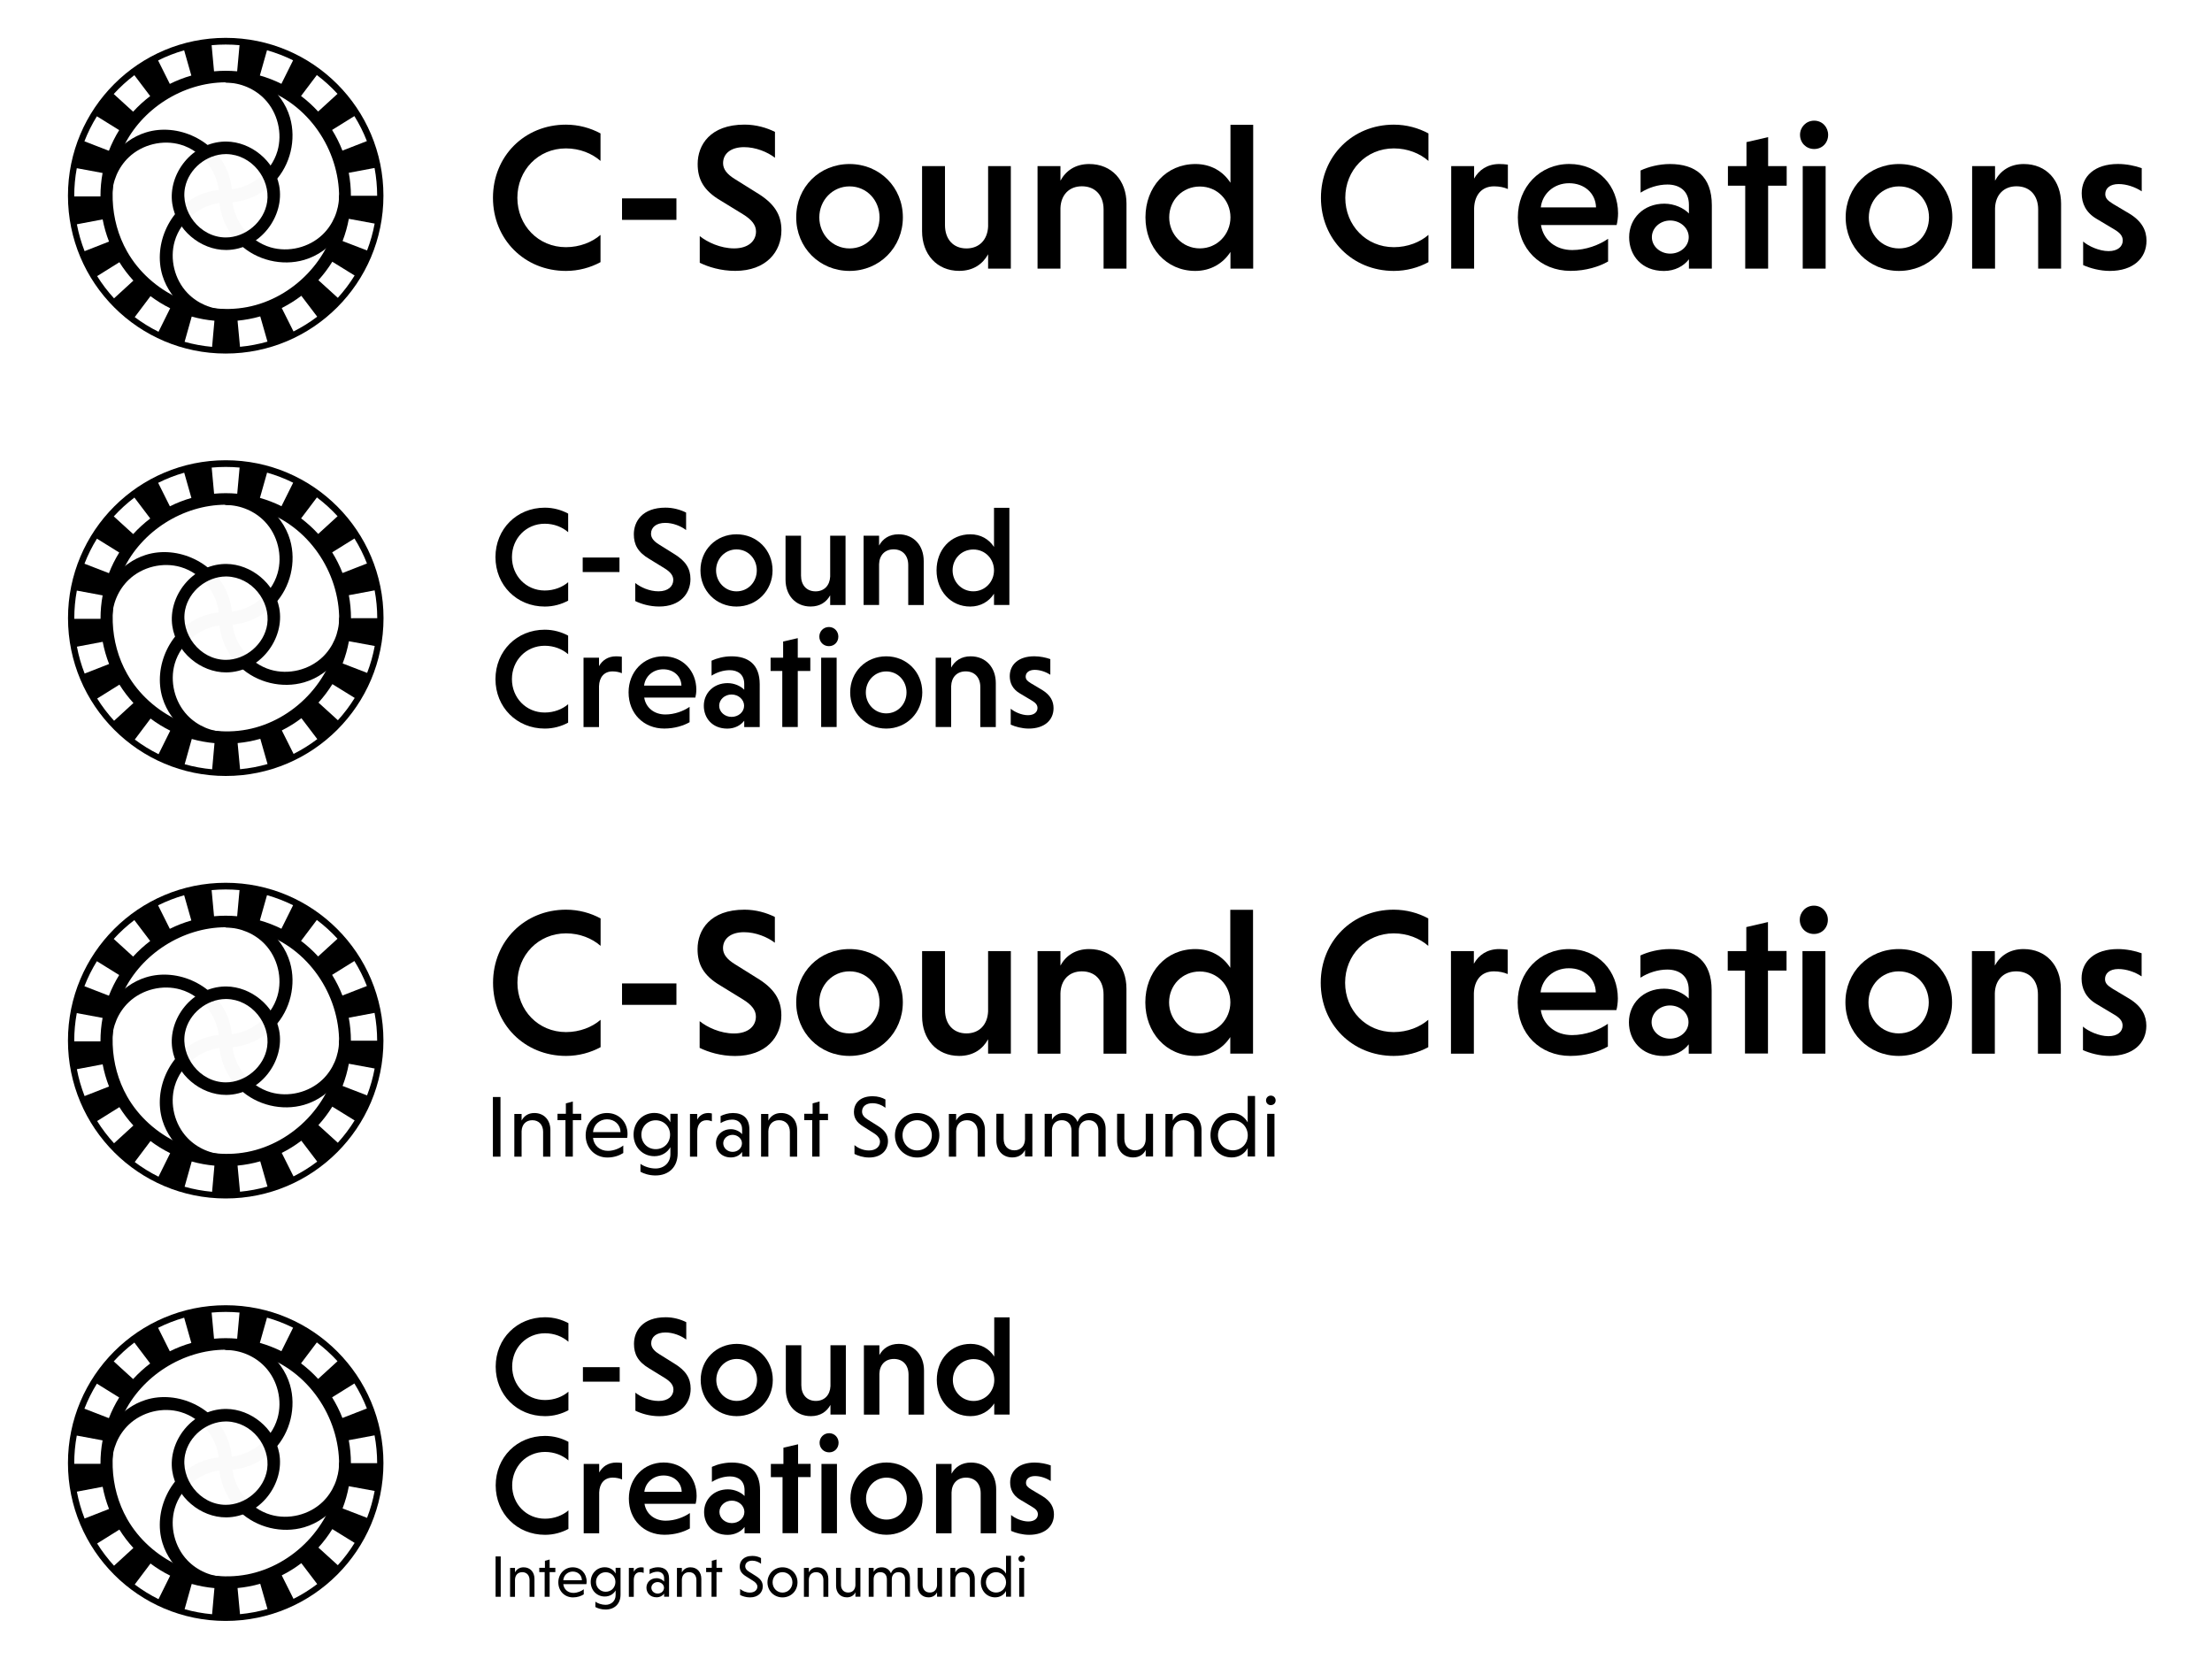 <?xml version="1.0" encoding="UTF-8" standalone="no"?>
<!DOCTYPE svg PUBLIC "-//W3C//DTD SVG 1.1//EN" "http://www.w3.org/Graphics/SVG/1.1/DTD/svg11.dtd">
<svg width="100%" height="100%" viewBox="0 0 2000 1500" version="1.1" xmlns="http://www.w3.org/2000/svg" xmlns:xlink="http://www.w3.org/1999/xlink" xml:space="preserve" xmlns:serif="http://www.serif.com/" style="fill-rule:evenodd;clip-rule:evenodd;stroke-linejoin:round;stroke-miterlimit:2;">
    <g id="レイヤー1">
        <rect x="0" y="0" width="2000" height="1500" style="fill:white;"/>
    </g>
    <g transform="matrix(1,0,0,1,2.506,-74.787)">
        <g transform="matrix(4.193,0,0,4.193,226.689,15.414)">
            <g>
                <path d="M74.83,70.69C72.67,71.86 70.11,72.58 67.37,72.58C58.43,72.58 51.64,65.75 51.64,56.81C51.64,47.87 58.42,41.04 67.37,41.04C70.11,41.04 72.67,41.76 74.83,42.93L74.83,48.86C72.99,47.24 70.34,46.16 67.37,46.16C61.39,46.16 56.9,50.88 56.9,56.81C56.9,62.74 61.39,67.46 67.37,67.46C70.34,67.46 73.03,66.38 74.83,64.81L74.83,70.69Z" style="fill-rule:nonzero;"/>
                <rect x="79.47" y="56.94" width="11.73" height="4.63" style="fill-rule:nonzero;"/>
                <path d="M112.45,48.18C110.83,46.92 108.27,45.89 105.8,45.89C102.88,45.89 101.26,47.33 101.26,49.35C101.26,50.65 102.11,51.73 103.78,52.76L108.45,55.68C112.36,58.02 113.84,60.49 113.84,63.81C113.84,68.39 110.6,72.57 103.87,72.57C100.77,72.57 98.07,71.72 96.23,70.82L96.23,65.07C97.85,66.37 100.68,67.72 103.64,67.72C106.74,67.72 108.36,66.1 108.36,64.08C108.36,62.73 107.51,61.56 105.53,60.35L100.77,57.43C97,55.23 95.78,52.76 95.78,49.52C95.78,45.43 98.48,41.03 105.89,41.03C108.36,41.03 110.65,41.7 112.45,42.6L112.45,48.18Z" style="fill-rule:nonzero;"/>
                <path d="M128.53,49.53C135,49.53 140.03,54.52 140.03,61.03C140.03,67.5 135,72.58 128.53,72.58C122.01,72.58 117.03,67.5 117.03,61.03C117.03,54.52 122.02,49.53 128.53,49.53ZM128.53,67.73C132.26,67.73 135,64.72 135,61.04C135,57.36 132.26,54.35 128.53,54.35C124.85,54.35 122.01,57.36 122.01,61.04C122.02,64.72 124.85,67.73 128.53,67.73Z" style="fill-rule:nonzero;"/>
                <path d="M158.42,68.98C157.25,71.09 155.23,72.57 152.17,72.57C147.32,72.57 144.17,68.93 144.17,64.03L144.17,49.98L149.11,49.98L149.11,62.7C149.11,65.71 150.86,67.73 153.74,67.73C156.53,67.73 158.28,65.84 158.41,63.01L158.41,49.98L163.31,49.98L163.31,72.09L158.41,72.09L158.41,68.98L158.42,68.98Z" style="fill-rule:nonzero;"/>
                <path d="M174.01,53.12C175.18,50.96 177.25,49.53 180.21,49.53C185.11,49.53 188.25,53.12 188.25,58.07L188.25,72.09L183.31,72.09L183.31,59.32C183.31,56.35 181.56,54.33 178.64,54.33C175.85,54.33 174.1,56.22 174.01,59.05L174.01,72.08L169.07,72.08L169.07,49.98L174.01,49.98L174.01,53.12Z" style="fill-rule:nonzero;"/>
                <path d="M210.67,68.49C209.05,71.01 206.36,72.58 203.08,72.58C196.79,72.58 192.34,67.5 192.34,61.03C192.34,54.52 196.79,49.53 203.12,49.53C206.4,49.53 209.05,51.06 210.67,53.57L210.67,41.08L215.57,41.08L215.57,72.08L210.67,72.08L210.67,68.49ZM204.07,54.38C200.29,54.38 197.46,57.35 197.46,61.03C197.46,64.67 200.29,67.72 204.07,67.72C207.84,67.72 210.67,64.66 210.67,61.03C210.67,57.35 207.84,54.38 204.07,54.38Z" style="fill-rule:nonzero;"/>
                <path d="M253.36,70.69C251.2,71.86 248.64,72.58 245.9,72.58C236.96,72.58 230.18,65.75 230.18,56.81C230.18,47.87 236.96,41.04 245.9,41.04C248.64,41.04 251.2,41.76 253.36,42.93L253.36,48.86C251.52,47.24 248.87,46.16 245.9,46.16C239.92,46.16 235.43,50.88 235.43,56.81C235.43,62.74 239.92,67.46 245.9,67.46C248.87,67.46 251.56,66.38 253.36,64.81L253.36,70.69Z" style="fill-rule:nonzero;"/>
                <path d="M263.21,52.67C264.24,50.83 266.04,49.53 268.65,49.53C269.23,49.53 269.95,49.58 270.49,49.66L270.49,54.92C269.68,54.56 268.65,54.34 267.52,54.34C264.82,54.34 263.3,56.23 263.21,59.06L263.21,72.09L258.27,72.09L258.27,49.98L263.21,49.98L263.21,52.67Z" style="fill-rule:nonzero;"/>
                <path d="M277.63,62.69C278.12,65.88 280.77,68.08 284.37,68.08C287.29,68.08 290.17,67 292.1,65.65L292.1,70.55C290.21,71.63 287.34,72.57 284.01,72.57C277.49,72.57 272.64,67.81 272.64,61.02C272.64,54.51 277.36,49.52 283.74,49.52C290.07,49.52 294.25,54.33 294.25,60.17C294.25,61.02 294.11,62.06 293.94,62.69L277.63,62.69ZM277.59,58.88L289.5,58.88C289.41,55.78 286.94,53.67 283.7,53.67C280.37,53.66 277.9,56 277.59,58.88Z" style="fill-rule:nonzero;"/>
                <path d="M299.11,50.92C300.73,50.16 303.06,49.53 305.44,49.53C310.92,49.53 314.47,52.18 314.47,58.43L314.47,72.09L309.53,72.09L309.53,70.07C308.41,71.55 306.48,72.59 304.14,72.59C299.29,72.59 296.64,69.18 296.64,65.31C296.64,61.27 299.74,58.08 304.23,58.08C306.39,58.08 308.41,59.02 309.53,60.19L309.53,58.35C309.53,55.21 307.37,53.95 304.9,53.95C302.88,53.95 300.81,54.62 299.11,55.7L299.11,50.92ZM305.49,68.85C307.69,68.85 309.49,67.28 309.49,65.3C309.49,63.32 307.69,61.71 305.49,61.71C303.29,61.71 301.54,63.33 301.54,65.3C301.54,67.28 303.33,68.85 305.49,68.85Z" style="fill-rule:nonzero;"/>
                <path d="M321.67,72.08L321.67,54.2L317.94,54.2L317.94,49.98L321.94,49.98L321.94,44.81L326.61,43.73L326.61,49.98L330.61,49.98L330.61,54.2L326.61,54.2L326.61,72.08L321.67,72.08Z" style="fill-rule:nonzero;"/>
                <path d="M336.54,40.18C338.29,40.18 339.55,41.57 339.55,43.24C339.55,44.95 338.29,46.29 336.54,46.29C334.79,46.29 333.49,44.94 333.49,43.24C333.48,41.58 334.79,40.18 336.54,40.18ZM339.01,72.08L334.07,72.08L334.07,49.98L339.01,49.98L339.01,72.08Z" style="fill-rule:nonzero;"/>
                <path d="M354.83,49.53C361.3,49.53 366.33,54.52 366.33,61.03C366.33,67.5 361.3,72.58 354.83,72.58C348.32,72.58 343.33,67.5 343.33,61.03C343.33,54.52 348.31,49.53 354.83,49.53ZM354.83,67.73C358.56,67.73 361.3,64.72 361.3,61.04C361.3,57.36 358.56,54.35 354.83,54.35C351.15,54.35 348.32,57.36 348.32,61.04C348.31,64.72 351.14,67.73 354.83,67.73Z" style="fill-rule:nonzero;"/>
                <path d="M375.54,53.12C376.71,50.96 378.78,49.53 381.74,49.53C386.64,49.53 389.78,53.12 389.78,58.07L389.78,72.09L384.84,72.09L384.84,59.32C384.84,56.35 383.09,54.33 380.17,54.33C377.38,54.33 375.63,56.22 375.54,59.05L375.54,72.08L370.6,72.08L370.6,49.98L375.54,49.98L375.54,53.12Z" style="fill-rule:nonzero;"/>
                <path d="M407.18,55.42C405.74,54.48 403.9,53.85 402.19,53.85C400.3,53.85 399.31,54.79 399.31,56.01C399.31,56.95 399.9,57.45 400.97,58.12L404.52,60.23C407.26,61.89 408.2,63.91 408.2,66.07C408.2,69.89 405.28,72.58 400.29,72.58C398.18,72.58 396.02,72 394.54,71.32L394.54,66.24C395.66,67.23 398,68.31 400.02,68.31C402,68.31 403.08,67.32 403.08,66.02C403.08,65.12 402.59,64.4 401.19,63.59L397.42,61.34C395.13,59.99 394.23,58.02 394.23,55.86C394.23,52.18 397.02,49.52 402.05,49.52C403.89,49.52 405.78,49.92 407.17,50.42L407.17,55.42L407.18,55.42Z" style="fill-rule:nonzero;"/>
            </g>
        </g>
        <g transform="matrix(0.73,0,0,0.73,19.235,69.327)">
            <g transform="matrix(1.038,0,0,1.038,-129.11,-1148.82)">
                <circle cx="365.324" cy="1347.95" r="191.401" style="fill:white;"/>
            </g>
            <g transform="matrix(1.338,0,0,1.338,-622.839,-614.944)">
                <path d="M652.644,529.313C696.491,529.52 738.76,556.233 757.753,595.624C774.062,629.448 772.713,671.234 754.137,703.983C730.303,746 679.063,770.685 630.126,761.297C582.575,752.174 542.506,711.052 536.167,661.244C530.004,612.822 557.195,561.573 602.821,540.256C618.005,533.161 634.703,529.449 651.51,529.315C651.888,529.313 652.266,529.313 652.644,529.313ZM651.926,541.4C612.417,541.586 574.28,565.866 557.39,601.448C543.047,631.665 544.329,668.792 560.908,698.02C582.272,735.683 628.225,757.848 672.128,749.427C714.766,741.248 750.373,704.63 756.289,660.374C762.14,616.615 737.697,570.41 696.594,551.206C682.989,544.849 668.038,541.522 652.945,541.401C652.605,541.4 652.265,541.399 651.926,541.4Z"/>
            </g>
            <g transform="matrix(1.941,0,0,1.941,-16.003,-650.834)">
                <g transform="matrix(0.345,0,0,0.345,-87.864,203.034)">
                    <path d="M653.06,523.272C705.752,523.776 755.717,561.263 770.465,611.946C782.382,652.898 771.096,699.684 741.853,730.723C719.107,754.866 686.576,769.113 653.06,769.433C653.06,769.433 640.633,767.573 640.192,757.9C639.852,750.459 646.596,745.522 656.093,745.19C697.416,743.486 735.752,713.533 747.254,674.005C756.888,640.899 747.63,603.069 723.85,578.128C705.442,558.821 679.026,547.527 652.228,547.442C652.228,547.442 637.367,542.609 640.72,531.78C642.239,526.874 645.562,523.535 652.304,523.269C652.556,523.27 652.808,523.271 653.06,523.272Z"/>
                </g>
                <g transform="matrix(0.345,0,0,0.345,-87.864,279.563)">
                    <path d="M653.253,523.31C660.15,524.171 660.949,526.424 662.538,528.987C667.503,536.993 660.915,547.081 648.437,547.515C607.322,549.211 568.862,578.888 557.277,618.7C547.644,651.806 556.902,689.635 580.682,714.578C599.084,733.88 625.312,745.178 652.304,745.263C652.304,745.263 667.165,750.096 663.811,760.925C661.609,768.036 653.24,769.749 644.376,769.186C595.109,766.06 549.481,730.345 534.722,682.937C516.402,624.088 549.074,553.058 609.959,530.747C623.467,525.797 637.843,523.315 652.228,523.269C652.569,523.283 652.911,523.296 653.253,523.31Z"/>
                </g>
            </g>
            <g transform="matrix(1.18856e-16,1.941,-1.941,1.18856e-16,1150.83,-16.003)">
                <g transform="matrix(0.345,0,0,0.345,-87.864,203.034)">
                    <path d="M653.06,523.272C705.752,523.776 755.717,561.263 770.465,611.946C782.382,652.898 771.096,699.684 741.853,730.723C719.107,754.866 686.576,769.113 653.06,769.433C653.06,769.433 640.633,767.573 640.192,757.9C639.852,750.459 646.596,745.522 656.093,745.19C697.416,743.486 735.752,713.533 747.254,674.005C756.888,640.899 747.63,603.069 723.85,578.128C705.442,558.821 679.026,547.527 652.228,547.442C652.228,547.442 637.367,542.609 640.72,531.78C642.239,526.874 645.562,523.535 652.304,523.269C652.556,523.27 652.808,523.271 653.06,523.272Z"/>
                </g>
                <g transform="matrix(0.345,0,0,0.345,-87.864,279.563)">
                    <path d="M653.253,523.31C660.15,524.171 660.949,526.424 662.538,528.987C667.503,536.993 660.915,547.081 648.437,547.515C607.322,549.211 568.862,578.888 557.277,618.7C547.644,651.806 556.902,689.635 580.682,714.578C599.084,733.88 625.312,745.178 652.304,745.263C652.304,745.263 667.165,750.096 663.811,760.925C661.609,768.036 653.24,769.749 644.376,769.186C595.109,766.06 549.481,730.345 534.722,682.937C516.402,624.088 549.074,553.058 609.959,530.747C623.467,525.797 637.843,523.315 652.228,523.269C652.569,523.283 652.911,523.296 653.253,523.31Z"/>
                </g>
            </g>
            <g transform="matrix(1.941,0,0,1.941,110.226,-964.985)">
                <g transform="matrix(1.272,0,0,1.272,-610.237,-19.599)">
                    <circle cx="536.355" cy="507.496" r="24.055" style="fill:white;fill-opacity:0.98;"/>
                </g>
                <g transform="matrix(1.272,0,0,1.272,-610.221,-19.599)">
                    <path d="M536.531,480.296C548.984,480.414 560.696,489.985 563.068,502.352C566.028,517.781 553.422,534.587 536.531,534.695C523.589,534.778 511.345,524.442 509.443,511.464C507.237,496.405 519.494,480.662 535.83,480.301C536.063,480.297 536.297,480.296 536.531,480.296ZM536.22,486.586C526.707,486.675 517.791,493.901 515.87,503.281C513.434,515.174 523.092,528.322 536.22,528.406C546.163,528.47 555.579,520.55 557.044,510.552C558.739,498.984 549.334,486.867 536.761,486.589C536.581,486.586 536.4,486.585 536.22,486.586Z"/>
                </g>
            </g>
            <g transform="matrix(2.709,0,0,2.709,-1536.22,-700.673)">
                <g transform="matrix(1,0,0,1,155.57,-145.139)">
                    <path d="M575.823,496.024C575.823,535.88 543.535,568.191 503.704,568.191C463.876,568.191 431.587,535.88 431.587,496.021C431.587,456.164 463.876,423.855 503.704,423.855C543.535,423.855 575.823,456.164 575.823,496.024ZM558.055,496.022C558.055,466.006 533.703,441.637 503.707,441.637C473.712,441.637 449.36,466.006 449.36,496.022C449.36,526.039 473.712,550.408 503.707,550.408C533.703,550.408 558.055,526.039 558.055,496.022Z" style="fill-rule:nonzero;"/>
                </g>
                <g transform="matrix(-1,1.22465e-16,-1.22465e-16,-1,643.739,295.628)">
                    <path d="M0,-110.51C-3.378,-111.46 -6.872,-112.101 -10.384,-112.414L-9.318,-124.366C-5.07,-123.988 -0.842,-123.212 3.249,-122.062L0,-110.51ZM-31.331,-110.437L-34.634,-121.973C-30.549,-123.144 -26.324,-123.939 -22.077,-124.337L-20.957,-112.389C-24.467,-112.06 -27.957,-111.404 -31.331,-110.437M18.841,-101.176C16.024,-103.294 13,-105.16 9.851,-106.72L15.18,-117.472C18.989,-115.584 22.647,-113.328 26.054,-110.766L18.841,-101.176ZM-50.125,-101.016L-57.383,-110.573C-53.99,-113.149 -50.343,-115.422 -46.542,-117.329L-41.162,-106.602C-44.304,-105.027 -47.319,-103.147 -50.125,-101.016M33.065,-85.666C31.202,-88.649 29.049,-91.478 26.667,-94.075L35.511,-102.186C38.389,-99.048 40.991,-95.628 43.243,-92.022L33.065,-85.666ZM-64.277,-85.44L-74.485,-91.747C-72.251,-95.364 -69.666,-98.796 -66.8,-101.949L-57.919,-93.879C-60.29,-91.27 -62.429,-88.431 -64.277,-85.44M40.716,-66.093C40.063,-69.551 39.083,-72.963 37.803,-76.234L48.979,-80.606C50.53,-76.641 51.717,-72.508 52.507,-68.32L40.716,-66.093ZM-71.838,-65.828L-83.64,-68C-82.869,-72.192 -81.701,-76.331 -80.168,-80.302L-68.973,-75.983C-70.237,-72.706 -71.201,-69.289 -71.838,-65.828M52.549,-42.68L40.75,-44.871C41.39,-48.315 41.714,-51.855 41.714,-55.393L41.714,-55.593L53.714,-55.593L53.714,-55.393C53.714,-51.122 53.323,-46.845 52.549,-42.68M-83.601,-42.573C-84.38,-46.738 -84.779,-51.014 -84.786,-55.285L-72.786,-55.304C-72.78,-51.766 -72.451,-48.226 -71.806,-44.782L-83.601,-42.573ZM43.356,-18.947L33.159,-25.271C35.015,-28.266 36.6,-31.444 37.869,-34.718L49.058,-30.385C47.522,-26.42 45.604,-22.571 43.356,-18.947M-74.373,-18.858C-76.625,-22.477 -78.549,-26.321 -80.091,-30.284L-68.909,-34.637C-67.635,-31.364 -66.045,-28.188 -64.185,-25.198L-74.373,-18.858ZM26.223,-0.149L18.982,-9.718C21.787,-11.841 24.413,-14.238 26.787,-16.842L35.656,-8.758C32.787,-5.611 29.614,-2.715 26.223,-0.149M-57.213,-0.087C-60.608,-2.648 -63.785,-5.54 -66.657,-8.681L-57.801,-16.779C-55.423,-14.178 -52.794,-11.785 -49.985,-9.665L-57.213,-0.087ZM3.457,11.216L0.172,-0.325C3.55,-1.286 6.859,-2.571 10.01,-4.145L15.372,6.591C11.557,8.496 7.548,10.052 3.457,11.216M-34.426,11.247C-38.523,10.087 -42.534,8.536 -46.35,6.639L-41.004,-4.105C-37.853,-2.537 -34.541,-1.257 -31.158,-0.3L-34.426,11.247ZM-15.537,13.856C-17.649,13.856 -19.777,13.76 -21.862,13.571L-20.777,1.619C-17.302,1.936 -13.708,1.935 -10.205,1.611L-9.103,13.56C-11.23,13.756 -13.396,13.856 -15.537,13.856" style="fill:white;fill-rule:nonzero;"/>
                </g>
            </g>
        </g>
    </g>
    <g transform="matrix(1,0,0,1,2.506,-164.817)">
        <g transform="matrix(0.73,0,0,0.73,19.235,923.296)">
            <g transform="matrix(1.038,0,0,1.038,-129.11,-1148.82)">
                <circle cx="365.324" cy="1347.95" r="191.401" style="fill:white;"/>
            </g>
            <g transform="matrix(1.338,0,0,1.338,-622.839,-614.944)">
                <path d="M652.644,529.313C696.491,529.52 738.76,556.233 757.753,595.624C774.062,629.448 772.713,671.234 754.137,703.983C730.303,746 679.063,770.685 630.126,761.297C582.575,752.174 542.506,711.052 536.167,661.244C530.004,612.822 557.195,561.573 602.821,540.256C618.005,533.161 634.703,529.449 651.51,529.315C651.888,529.313 652.266,529.313 652.644,529.313ZM651.926,541.4C612.417,541.586 574.28,565.866 557.39,601.448C543.047,631.665 544.329,668.792 560.908,698.02C582.272,735.683 628.225,757.848 672.128,749.427C714.766,741.248 750.373,704.63 756.289,660.374C762.14,616.615 737.697,570.41 696.594,551.206C682.989,544.849 668.038,541.522 652.945,541.401C652.605,541.4 652.265,541.399 651.926,541.4Z"/>
            </g>
            <g transform="matrix(1.941,0,0,1.941,-16.003,-650.834)">
                <g transform="matrix(0.345,0,0,0.345,-87.864,203.034)">
                    <path d="M653.06,523.272C705.752,523.776 755.717,561.263 770.465,611.946C782.382,652.898 771.096,699.684 741.853,730.723C719.107,754.866 686.576,769.113 653.06,769.433C653.06,769.433 640.633,767.573 640.192,757.9C639.852,750.459 646.596,745.522 656.093,745.19C697.416,743.486 735.752,713.533 747.254,674.005C756.888,640.899 747.63,603.069 723.85,578.128C705.442,558.821 679.026,547.527 652.228,547.442C652.228,547.442 637.367,542.609 640.72,531.78C642.239,526.874 645.562,523.535 652.304,523.269C652.556,523.27 652.808,523.271 653.06,523.272Z"/>
                </g>
                <g transform="matrix(0.345,0,0,0.345,-87.864,279.563)">
                    <path d="M653.253,523.31C660.15,524.171 660.949,526.424 662.538,528.987C667.503,536.993 660.915,547.081 648.437,547.515C607.322,549.211 568.862,578.888 557.277,618.7C547.644,651.806 556.902,689.635 580.682,714.578C599.084,733.88 625.312,745.178 652.304,745.263C652.304,745.263 667.165,750.096 663.811,760.925C661.609,768.036 653.24,769.749 644.376,769.186C595.109,766.06 549.481,730.345 534.722,682.937C516.402,624.088 549.074,553.058 609.959,530.747C623.467,525.797 637.843,523.315 652.228,523.269C652.569,523.283 652.911,523.296 653.253,523.31Z"/>
                </g>
            </g>
            <g transform="matrix(1.18856e-16,1.941,-1.941,1.18856e-16,1150.83,-16.003)">
                <g transform="matrix(0.345,0,0,0.345,-87.864,203.034)">
                    <path d="M653.06,523.272C705.752,523.776 755.717,561.263 770.465,611.946C782.382,652.898 771.096,699.684 741.853,730.723C719.107,754.866 686.576,769.113 653.06,769.433C653.06,769.433 640.633,767.573 640.192,757.9C639.852,750.459 646.596,745.522 656.093,745.19C697.416,743.486 735.752,713.533 747.254,674.005C756.888,640.899 747.63,603.069 723.85,578.128C705.442,558.821 679.026,547.527 652.228,547.442C652.228,547.442 637.367,542.609 640.72,531.78C642.239,526.874 645.562,523.535 652.304,523.269C652.556,523.27 652.808,523.271 653.06,523.272Z"/>
                </g>
                <g transform="matrix(0.345,0,0,0.345,-87.864,279.563)">
                    <path d="M653.253,523.31C660.15,524.171 660.949,526.424 662.538,528.987C667.503,536.993 660.915,547.081 648.437,547.515C607.322,549.211 568.862,578.888 557.277,618.7C547.644,651.806 556.902,689.635 580.682,714.578C599.084,733.88 625.312,745.178 652.304,745.263C652.304,745.263 667.165,750.096 663.811,760.925C661.609,768.036 653.24,769.749 644.376,769.186C595.109,766.06 549.481,730.345 534.722,682.937C516.402,624.088 549.074,553.058 609.959,530.747C623.467,525.797 637.843,523.315 652.228,523.269C652.569,523.283 652.911,523.296 653.253,523.31Z"/>
                </g>
            </g>
            <g transform="matrix(1.941,0,0,1.941,110.226,-964.985)">
                <g transform="matrix(1.272,0,0,1.272,-610.237,-19.599)">
                    <circle cx="536.355" cy="507.496" r="24.055" style="fill:white;fill-opacity:0.98;"/>
                </g>
                <g transform="matrix(1.272,0,0,1.272,-610.221,-19.599)">
                    <path d="M536.531,480.296C548.984,480.414 560.696,489.985 563.068,502.352C566.028,517.781 553.422,534.587 536.531,534.695C523.589,534.778 511.345,524.442 509.443,511.464C507.237,496.405 519.494,480.662 535.83,480.301C536.063,480.297 536.297,480.296 536.531,480.296ZM536.22,486.586C526.707,486.675 517.791,493.901 515.87,503.281C513.434,515.174 523.092,528.322 536.22,528.406C546.163,528.47 555.579,520.55 557.044,510.552C558.739,498.984 549.334,486.867 536.761,486.589C536.581,486.586 536.4,486.585 536.22,486.586Z"/>
                </g>
            </g>
            <g transform="matrix(2.709,0,0,2.709,-1536.22,-700.673)">
                <g transform="matrix(1,0,0,1,155.57,-145.139)">
                    <path d="M575.823,496.024C575.823,535.88 543.535,568.191 503.704,568.191C463.876,568.191 431.587,535.88 431.587,496.021C431.587,456.164 463.876,423.855 503.704,423.855C543.535,423.855 575.823,456.164 575.823,496.024ZM558.055,496.022C558.055,466.006 533.703,441.637 503.707,441.637C473.712,441.637 449.36,466.006 449.36,496.022C449.36,526.039 473.712,550.408 503.707,550.408C533.703,550.408 558.055,526.039 558.055,496.022Z" style="fill-rule:nonzero;"/>
                </g>
                <g transform="matrix(-1,1.22465e-16,-1.22465e-16,-1,643.739,295.628)">
                    <path d="M0,-110.51C-3.378,-111.46 -6.872,-112.101 -10.384,-112.414L-9.318,-124.366C-5.07,-123.988 -0.842,-123.212 3.249,-122.062L0,-110.51ZM-31.331,-110.437L-34.634,-121.973C-30.549,-123.144 -26.324,-123.939 -22.077,-124.337L-20.957,-112.389C-24.467,-112.06 -27.957,-111.404 -31.331,-110.437M18.841,-101.176C16.024,-103.294 13,-105.16 9.851,-106.72L15.18,-117.472C18.989,-115.584 22.647,-113.328 26.054,-110.766L18.841,-101.176ZM-50.125,-101.016L-57.383,-110.573C-53.99,-113.149 -50.343,-115.422 -46.542,-117.329L-41.162,-106.602C-44.304,-105.027 -47.319,-103.147 -50.125,-101.016M33.065,-85.666C31.202,-88.649 29.049,-91.478 26.667,-94.075L35.511,-102.186C38.389,-99.048 40.991,-95.628 43.243,-92.022L33.065,-85.666ZM-64.277,-85.44L-74.485,-91.747C-72.251,-95.364 -69.666,-98.796 -66.8,-101.949L-57.919,-93.879C-60.29,-91.27 -62.429,-88.431 -64.277,-85.44M40.716,-66.093C40.063,-69.551 39.083,-72.963 37.803,-76.234L48.979,-80.606C50.53,-76.641 51.717,-72.508 52.507,-68.32L40.716,-66.093ZM-71.838,-65.828L-83.64,-68C-82.869,-72.192 -81.701,-76.331 -80.168,-80.302L-68.973,-75.983C-70.237,-72.706 -71.201,-69.289 -71.838,-65.828M52.549,-42.68L40.75,-44.871C41.39,-48.315 41.714,-51.855 41.714,-55.393L41.714,-55.593L53.714,-55.593L53.714,-55.393C53.714,-51.122 53.323,-46.845 52.549,-42.68M-83.601,-42.573C-84.38,-46.738 -84.779,-51.014 -84.786,-55.285L-72.786,-55.304C-72.78,-51.766 -72.451,-48.226 -71.806,-44.782L-83.601,-42.573ZM43.356,-18.947L33.159,-25.271C35.015,-28.266 36.6,-31.444 37.869,-34.718L49.058,-30.385C47.522,-26.42 45.604,-22.571 43.356,-18.947M-74.373,-18.858C-76.625,-22.477 -78.549,-26.321 -80.091,-30.284L-68.909,-34.637C-67.635,-31.364 -66.045,-28.188 -64.185,-25.198L-74.373,-18.858ZM26.223,-0.149L18.982,-9.718C21.787,-11.841 24.413,-14.238 26.787,-16.842L35.656,-8.758C32.787,-5.611 29.614,-2.715 26.223,-0.149M-57.213,-0.087C-60.608,-2.648 -63.785,-5.54 -66.657,-8.681L-57.801,-16.779C-55.423,-14.178 -52.794,-11.785 -49.985,-9.665L-57.213,-0.087ZM3.457,11.216L0.172,-0.325C3.55,-1.286 6.859,-2.571 10.01,-4.145L15.372,6.591C11.557,8.496 7.548,10.052 3.457,11.216M-34.426,11.247C-38.523,10.087 -42.534,8.536 -46.35,6.639L-41.004,-4.105C-37.853,-2.537 -34.541,-1.257 -31.158,-0.3L-34.426,11.247ZM-15.537,13.856C-17.649,13.856 -19.777,13.76 -21.862,13.571L-20.777,1.619C-17.302,1.936 -13.708,1.935 -10.205,1.611L-9.103,13.56C-11.23,13.756 -13.396,13.856 -15.537,13.856" style="fill:white;fill-rule:nonzero;"/>
                </g>
            </g>
        </g>
        <g transform="matrix(6.996,0,0,6.996,-3529.55,-8116.06)">
            <g transform="matrix(1,0,0,1,539.063,955.475)">
                <path d="M42.71,363.52C41.42,364.22 39.88,364.65 38.24,364.65C32.88,364.65 28.81,360.56 28.81,355.2C28.81,349.84 32.88,345.75 38.24,345.75C39.88,345.75 41.42,346.18 42.71,346.88L42.71,350.43C41.61,349.46 40.02,348.81 38.24,348.81C34.66,348.81 31.96,351.64 31.96,355.19C31.96,358.75 34.65,361.57 38.24,361.57C40.02,361.57 41.63,360.92 42.71,359.98L42.71,363.52Z" style="fill-rule:nonzero;"/>
            </g>
            <g transform="matrix(1,0,0,1,539.063,955.475)">
                <rect x="45.48" y="355.28" width="7.03" height="2.77" style="fill-rule:nonzero;"/>
            </g>
            <g transform="matrix(1,0,0,1,539.063,955.475)">
                <path d="M65.24,350.03C64.27,349.28 62.74,348.66 61.25,348.66C59.5,348.66 58.53,349.52 58.53,350.73C58.53,351.51 59.04,352.16 60.04,352.78L62.84,354.53C65.18,355.93 66.07,357.41 66.07,359.41C66.07,362.16 64.13,364.66 60.09,364.66C58.23,364.66 56.62,364.15 55.51,363.61L55.51,360.16C56.48,360.94 58.18,361.75 59.95,361.75C61.81,361.75 62.78,360.78 62.78,359.57C62.78,358.76 62.27,358.06 61.08,357.33L58.23,355.58C55.97,354.26 55.24,352.78 55.24,350.84C55.24,348.39 56.86,345.75 61.3,345.75C62.78,345.75 64.15,346.15 65.23,346.69L65.23,350.03L65.24,350.03Z" style="fill-rule:nonzero;"/>
            </g>
            <g transform="matrix(1,0,0,1,539.063,955.475)">
                <path d="M74.88,350.84C78.76,350.84 81.77,353.83 81.77,357.73C81.77,361.61 78.75,364.65 74.88,364.65C70.97,364.65 67.99,361.61 67.99,357.73C67.99,353.82 70.98,350.84 74.88,350.84ZM74.88,361.74C77.12,361.74 78.76,359.94 78.76,357.73C78.76,355.52 77.12,353.72 74.88,353.72C72.67,353.72 70.97,355.52 70.97,357.73C70.98,359.94 72.67,361.74 74.88,361.74Z" style="fill-rule:nonzero;"/>
            </g>
            <g transform="matrix(1,0,0,1,539.063,955.475)">
                <path d="M92.79,362.5C92.09,363.77 90.88,364.65 89.05,364.65C86.14,364.65 84.26,362.47 84.26,359.53L84.26,351.1L87.22,351.1L87.22,358.72C87.22,360.52 88.27,361.74 89.99,361.74C91.66,361.74 92.71,360.61 92.79,358.91L92.79,351.1L95.73,351.1L95.73,364.35L92.79,364.35L92.79,362.5Z" style="fill-rule:nonzero;"/>
            </g>
            <g transform="matrix(1,0,0,1,539.063,955.475)">
                <path d="M102.13,352.99C102.83,351.7 104.07,350.84 105.85,350.84C108.79,350.84 110.67,352.99 110.67,355.96L110.67,364.36L107.71,364.36L107.71,356.71C107.71,354.93 106.66,353.72 104.91,353.72C103.24,353.72 102.19,354.85 102.14,356.55L102.14,364.36L99.18,364.36L99.18,351.1L102.14,351.1L102.14,352.99L102.13,352.99Z" style="fill-rule:nonzero;"/>
            </g>
            <g transform="matrix(1,0,0,1,539.063,955.475)">
                <path d="M124.1,362.2C123.13,363.71 121.51,364.65 119.55,364.65C115.78,364.65 113.11,361.61 113.11,357.73C113.11,353.82 115.78,350.84 119.57,350.84C121.54,350.84 123.12,351.76 124.09,353.26L124.09,345.77L127.03,345.77L127.03,364.35L124.09,364.35L124.09,362.2L124.1,362.2ZM120.14,353.74C117.88,353.74 116.18,355.52 116.18,357.73C116.18,359.91 117.88,361.74 120.14,361.74C122.4,361.74 124.1,359.91 124.1,357.73C124.1,355.52 122.41,353.74 120.14,353.74Z" style="fill-rule:nonzero;"/>
            </g>
            <g transform="matrix(1,0,0,1,539.063,955.475)">
                <path d="M149.68,363.52C148.39,364.22 146.85,364.65 145.21,364.65C139.85,364.65 135.78,360.56 135.78,355.2C135.78,349.84 139.85,345.75 145.21,345.75C146.85,345.75 148.39,346.18 149.68,346.88L149.68,350.43C148.58,349.46 146.99,348.81 145.21,348.81C141.63,348.81 138.93,351.64 138.93,355.19C138.93,358.75 141.62,361.57 145.21,361.57C146.99,361.57 148.6,360.92 149.68,359.98L149.68,363.52Z" style="fill-rule:nonzero;"/>
            </g>
            <g transform="matrix(1,0,0,1,539.063,955.475)">
                <path d="M155.58,352.72C156.2,351.62 157.28,350.84 158.84,350.84C159.19,350.84 159.62,350.87 159.94,350.92L159.94,354.07C159.46,353.86 158.84,353.72 158.16,353.72C156.54,353.72 155.63,354.85 155.57,356.55L155.57,364.36L152.61,364.36L152.61,351.1L155.57,351.1L155.57,352.72L155.58,352.72Z" style="fill-rule:nonzero;"/>
            </g>
            <g transform="matrix(1,0,0,1,539.063,955.475)">
                <path d="M164.22,358.73C164.52,360.64 166.1,361.96 168.26,361.96C170.01,361.96 171.73,361.31 172.89,360.5L172.89,363.44C171.76,364.09 170.04,364.65 168.04,364.65C164.13,364.65 161.23,361.8 161.23,357.73C161.23,353.82 164.06,350.84 167.88,350.84C171.68,350.84 174.18,353.72 174.18,357.22C174.18,357.73 174.1,358.35 173.99,358.73L164.22,358.73ZM164.19,356.44L171.33,356.44C171.28,354.58 169.79,353.32 167.86,353.32C165.86,353.31 164.38,354.71 164.19,356.44Z" style="fill-rule:nonzero;"/>
            </g>
            <g transform="matrix(1,0,0,1,539.063,955.475)">
                <path d="M177.09,351.67C178.06,351.21 179.46,350.84 180.89,350.84C184.18,350.84 186.3,352.43 186.3,356.17L186.3,364.36L183.34,364.36L183.34,363.15C182.67,364.04 181.51,364.66 180.11,364.66C177.2,364.66 175.61,362.61 175.61,360.3C175.61,357.88 177.47,355.96 180.16,355.96C181.45,355.96 182.66,356.53 183.34,357.23L183.34,356.13C183.34,354.25 182.05,353.49 180.57,353.49C179.36,353.49 178.12,353.89 177.1,354.54L177.1,351.67L177.09,351.67ZM180.91,362.42C182.23,362.42 183.31,361.48 183.31,360.29C183.31,359.1 182.23,358.13 180.91,358.13C179.59,358.13 178.54,359.1 178.54,360.29C178.54,361.47 179.62,362.42 180.91,362.42Z" style="fill-rule:nonzero;"/>
            </g>
            <g transform="matrix(1,0,0,1,539.063,955.475)">
                <path d="M190.61,364.34L190.61,353.63L188.38,353.63L188.38,351.1L190.78,351.1L190.78,348L193.58,347.35L193.58,351.09L195.98,351.09L195.98,353.62L193.58,353.62L193.58,364.34L190.61,364.34Z" style="fill-rule:nonzero;"/>
            </g>
            <g transform="matrix(1,0,0,1,539.063,955.475)">
                <path d="M199.52,345.23C200.57,345.23 201.32,346.06 201.32,347.06C201.32,348.08 200.57,348.89 199.52,348.89C198.47,348.89 197.69,348.08 197.69,347.06C197.69,346.07 198.47,345.23 199.52,345.23ZM201,364.35L198.04,364.35L198.04,351.1L201,351.1L201,364.35Z" style="fill-rule:nonzero;"/>
            </g>
            <g transform="matrix(1,0,0,1,539.063,955.475)">
                <path d="M210.48,350.84C214.36,350.84 217.37,353.83 217.37,357.73C217.37,361.61 214.35,364.65 210.48,364.65C206.57,364.65 203.59,361.61 203.59,357.73C203.58,353.82 206.57,350.84 210.48,350.84ZM210.48,361.74C212.72,361.74 214.36,359.94 214.36,357.73C214.36,355.52 212.72,353.72 210.48,353.72C208.27,353.72 206.57,355.52 206.57,357.73C206.57,359.94 208.27,361.74 210.48,361.74Z" style="fill-rule:nonzero;"/>
            </g>
            <g transform="matrix(1,0,0,1,539.063,955.475)">
                <path d="M222.89,352.99C223.59,351.7 224.83,350.84 226.61,350.84C229.55,350.84 231.43,352.99 231.43,355.96L231.43,364.36L228.47,364.36L228.47,356.71C228.47,354.93 227.42,353.72 225.67,353.72C224,353.72 222.95,354.85 222.9,356.55L222.9,364.36L219.94,364.36L219.94,351.1L222.9,351.1L222.9,352.99L222.89,352.99Z" style="fill-rule:nonzero;"/>
            </g>
            <g transform="matrix(1,0,0,1,539.063,955.475)">
                <path d="M241.85,354.36C240.99,353.79 239.88,353.42 238.86,353.42C237.73,353.42 237.14,353.99 237.14,354.71C237.14,355.28 237.49,355.57 238.14,355.98L240.27,357.25C241.91,358.25 242.48,359.46 242.48,360.75C242.48,363.04 240.73,364.65 237.74,364.65C236.47,364.65 235.18,364.3 234.29,363.9L234.29,360.86C234.96,361.45 236.36,362.1 237.58,362.1C238.77,362.1 239.41,361.51 239.41,360.73C239.41,360.19 239.11,359.76 238.28,359.28L236.02,357.93C234.65,357.12 234.11,355.94 234.11,354.64C234.11,352.43 235.78,350.84 238.8,350.84C239.9,350.84 241.04,351.08 241.87,351.38L241.87,354.36L241.85,354.36Z" style="fill-rule:nonzero;"/>
            </g>
            <g transform="matrix(1,0,0,1,539.063,955.475)">
                <rect x="28.79" y="369.96" width="0.98" height="7.71" style="fill-rule:nonzero;"/>
            </g>
            <g transform="matrix(1,0,0,1,539.063,955.475)">
                <path d="M32.49,373.02C32.8,372.43 33.34,372.03 34.15,372.03C35.42,372.03 36.22,372.96 36.22,374.22L36.22,377.67L35.28,377.67L35.28,374.45C35.28,373.58 34.75,372.96 33.89,372.96C33.04,372.96 32.53,373.53 32.5,374.38L32.5,377.67L31.56,377.67L31.56,372.15L32.5,372.15L32.5,373.02L32.49,373.02Z" style="fill-rule:nonzero;"/>
            </g>
            <g transform="matrix(1,0,0,1,539.063,955.475)">
                <path d="M38.17,377.66L38.17,372.95L37.14,372.95L37.14,372.13L38.22,372.13L38.22,370.78L39.12,370.54L39.12,372.13L40.21,372.13L40.21,372.95L39.12,372.95L39.12,377.66L38.17,377.66Z" style="fill-rule:nonzero;"/>
            </g>
            <g transform="matrix(1,0,0,1,539.063,955.475)">
                <path d="M41.73,375.25C41.84,376.23 42.61,376.92 43.66,376.92C44.42,376.92 45.18,376.59 45.64,376.23L45.64,377.2C45.16,377.51 44.44,377.78 43.59,377.78C41.99,377.78 40.78,376.58 40.78,374.9C40.78,373.29 41.96,372.03 43.53,372.03C45.12,372.03 46.19,373.23 46.19,374.74C46.19,374.91 46.17,375.14 46.14,375.25L41.73,375.25ZM41.73,374.5L45.28,374.5C45.27,373.5 44.5,372.84 43.53,372.84C42.55,372.85 41.8,373.57 41.73,374.5Z" style="fill-rule:nonzero;"/>
            </g>
            <g transform="matrix(1,0,0,1,539.063,955.475)">
                <path d="M52.67,372.13L52.67,377.24C52.67,379.03 51.51,380.1 49.8,380.1C48.98,380.1 48.26,379.85 47.86,379.62L47.86,378.6C48.3,378.92 49.06,379.2 49.81,379.2C50.91,379.2 51.73,378.45 51.73,377.35L51.73,376.45C51.33,377.14 50.6,377.61 49.66,377.61C48.12,377.61 46.97,376.41 46.97,374.82C46.97,373.24 48.12,372.02 49.66,372.02C50.6,372.02 51.34,372.5 51.73,373.22L51.73,372.13L52.67,372.13ZM49.83,372.97C48.78,372.97 47.98,373.79 47.98,374.83C47.98,375.88 48.77,376.7 49.83,376.7C50.91,376.7 51.69,375.88 51.69,374.83C51.69,373.79 50.9,372.97 49.83,372.97Z" style="fill-rule:nonzero;"/>
            </g>
            <g transform="matrix(1,0,0,1,539.063,955.475)">
                <path d="M55.2,372.89C55.46,372.38 55.93,372.03 56.63,372.03C56.78,372.03 56.95,372.05 57.09,372.09L57.09,373.1C56.91,373.02 56.67,372.96 56.42,372.96C55.63,372.96 55.23,373.53 55.2,374.38L55.2,377.67L54.26,377.67L54.26,372.15L55.2,372.15L55.2,372.89Z" style="fill-rule:nonzero;"/>
            </g>
            <g transform="matrix(1,0,0,1,539.063,955.475)">
                <path d="M58.22,372.42C58.63,372.22 59.2,372.03 59.81,372.03C61.06,372.03 61.94,372.66 61.94,374.15L61.94,377.66L61,377.66L61,377.06C60.71,377.49 60.18,377.77 59.55,377.77C58.34,377.77 57.62,376.93 57.62,375.93C57.62,374.91 58.42,374.12 59.56,374.12C60.16,374.12 60.73,374.43 61,374.77L61,374.13C61,373.25 60.38,372.88 59.72,372.88C59.18,372.88 58.67,373.06 58.22,373.33L58.22,372.42ZM59.77,377.05C60.44,377.05 60.98,376.56 60.98,375.94C60.98,375.34 60.41,374.85 59.77,374.85C59.1,374.85 58.56,375.34 58.56,375.94C58.56,376.56 59.11,377.05 59.77,377.05Z" style="fill-rule:nonzero;"/>
            </g>
            <g transform="matrix(1,0,0,1,539.063,955.475)">
                <path d="M64.38,373.02C64.69,372.43 65.23,372.03 66.04,372.03C67.31,372.03 68.11,372.96 68.11,374.22L68.11,377.67L67.17,377.67L67.17,374.45C67.17,373.58 66.64,372.96 65.78,372.96C64.93,372.96 64.42,373.53 64.39,374.38L64.39,377.67L63.45,377.67L63.45,372.15L64.39,372.15L64.39,373.02L64.38,373.02Z" style="fill-rule:nonzero;"/>
            </g>
            <g transform="matrix(1,0,0,1,539.063,955.475)">
                <path d="M70.06,377.66L70.06,372.95L69.03,372.95L69.03,372.13L70.11,372.13L70.11,370.78L71.01,370.54L71.01,372.13L72.1,372.13L72.1,372.95L71.01,372.95L71.01,377.66L70.06,377.66Z" style="fill-rule:nonzero;"/>
            </g>
            <g transform="matrix(1,0,0,1,539.063,955.475)">
                <path d="M79.53,371.36C79.11,371.03 78.5,370.76 77.85,370.76C77.01,370.76 76.5,371.19 76.5,371.84C76.5,372.24 76.73,372.55 77.21,372.86L78.55,373.7C79.5,374.3 79.85,374.88 79.85,375.68C79.85,376.78 79.04,377.78 77.41,377.78C76.63,377.78 75.96,377.54 75.52,377.32L75.52,376.18C75.93,376.52 76.59,376.87 77.39,376.87C78.32,376.87 78.82,376.34 78.82,375.74C78.82,375.33 78.55,374.96 77.98,374.61L76.65,373.77C75.77,373.23 75.45,372.65 75.45,371.88C75.45,370.89 76.12,369.86 77.87,369.86C78.54,369.86 79.12,370.04 79.52,370.28L79.52,371.36L79.53,371.36Z" style="fill-rule:nonzero;"/>
            </g>
            <g transform="matrix(1,0,0,1,539.063,955.475)">
                <path d="M83.62,372.03C85.25,372.03 86.49,373.29 86.49,374.9C86.49,376.53 85.25,377.78 83.62,377.78C82.01,377.78 80.75,376.53 80.75,374.9C80.76,373.29 82.01,372.03 83.62,372.03ZM83.62,376.86C84.71,376.86 85.52,375.99 85.52,374.9C85.52,373.82 84.7,372.96 83.62,372.96C82.54,372.96 81.73,373.82 81.73,374.9C81.73,375.99 82.55,376.86 83.62,376.86Z" style="fill-rule:nonzero;"/>
            </g>
            <g transform="matrix(1,0,0,1,539.063,955.475)">
                <path d="M88.65,373.02C88.96,372.43 89.5,372.03 90.31,372.03C91.58,372.03 92.38,372.96 92.38,374.22L92.38,377.67L91.44,377.67L91.44,374.45C91.44,373.58 90.91,372.96 90.05,372.96C89.2,372.96 88.69,373.53 88.66,374.38L88.66,377.67L87.72,377.67L87.72,372.15L88.66,372.15L88.66,373.02L88.65,373.02Z" style="fill-rule:nonzero;"/>
            </g>
            <g transform="matrix(1,0,0,1,539.063,955.475)">
                <path d="M97.56,376.8C97.28,377.39 96.72,377.77 95.92,377.77C94.66,377.77 93.86,376.85 93.86,375.58L93.86,372.13L94.8,372.13L94.8,375.36C94.8,376.23 95.31,376.85 96.18,376.85C97.02,376.85 97.53,376.28 97.56,375.44L97.56,372.13L98.51,372.13L98.51,377.65L97.56,377.65L97.56,376.8Z" style="fill-rule:nonzero;"/>
            </g>
            <g transform="matrix(1,0,0,1,539.063,955.475)">
                <path d="M101.04,372.9C101.33,372.37 101.86,372.03 102.57,372.03C103.39,372.03 104.05,372.44 104.35,373.18C104.6,372.48 105.19,372.03 106.04,372.03C107.14,372.03 107.98,372.82 107.98,374.09L107.98,377.66L107.04,377.66L107.04,374.32C107.04,373.44 106.52,372.96 105.78,372.96C105.04,372.96 104.51,373.45 104.51,374.32L104.51,377.66L103.57,377.66L103.57,374.32C103.57,373.44 103.05,372.96 102.32,372.96C101.58,372.96 101.07,373.41 101.04,374.24L101.04,377.66L100.1,377.66L100.1,372.14L101.04,372.14L101.04,372.9Z" style="fill-rule:nonzero;"/>
            </g>
            <g transform="matrix(1,0,0,1,539.063,955.475)">
                <path d="M113.16,376.8C112.88,377.39 112.32,377.77 111.52,377.77C110.26,377.77 109.46,376.85 109.46,375.58L109.46,372.13L110.4,372.13L110.4,375.36C110.4,376.23 110.91,376.85 111.78,376.85C112.62,376.85 113.13,376.28 113.16,375.44L113.16,372.13L114.11,372.13L114.11,377.65L113.16,377.65L113.16,376.8Z" style="fill-rule:nonzero;"/>
            </g>
            <g transform="matrix(1,0,0,1,539.063,955.475)">
                <path d="M116.64,373.02C116.95,372.43 117.49,372.03 118.3,372.03C119.57,372.03 120.37,372.96 120.37,374.22L120.37,377.67L119.43,377.67L119.43,374.45C119.43,373.58 118.9,372.96 118.04,372.96C117.19,372.96 116.68,373.53 116.65,374.38L116.65,377.67L115.71,377.67L115.71,372.15L116.65,372.15L116.65,373.02L116.64,373.02Z" style="fill-rule:nonzero;"/>
            </g>
            <g transform="matrix(1,0,0,1,539.063,955.475)">
                <path d="M126.34,376.56C125.94,377.3 125.19,377.77 124.27,377.77C122.67,377.77 121.53,376.52 121.53,374.89C121.53,373.28 122.68,372.02 124.27,372.02C125.2,372.02 125.95,372.51 126.34,373.24L126.34,369.83L127.29,369.83L127.29,377.65L126.34,377.65L126.34,376.56ZM124.43,372.96C123.34,372.96 122.5,373.83 122.5,374.9C122.5,375.99 123.34,376.85 124.43,376.85C125.53,376.85 126.35,375.99 126.35,374.9C126.34,373.83 125.53,372.96 124.43,372.96Z" style="fill-rule:nonzero;"/>
            </g>
            <g transform="matrix(1,0,0,1,539.063,955.475)">
                <path d="M129.32,369.78C129.69,369.78 129.95,370.05 129.95,370.4C129.95,370.75 129.69,371.01 129.32,371.01C128.98,371.01 128.71,370.75 128.71,370.4C128.71,370.05 128.98,369.78 129.32,369.78ZM129.8,377.66L128.86,377.66L128.86,372.14L129.8,372.14L129.8,377.66Z" style="fill-rule:nonzero;"/>
            </g>
        </g>
    </g>
    <g transform="matrix(0.676,0,0,0.676,145.703,171.806)">
        <g transform="matrix(1,0,0,1,2.84217e-14,-20.376)">
            <g transform="matrix(1,0,0,1,3.936,-51.023)">
                <g transform="matrix(4.193,0,0,4.193,226.689,324.196)">
                    <path d="M74.83,70.69C72.67,71.86 70.11,72.58 67.37,72.58C58.43,72.58 51.64,65.75 51.64,56.81C51.64,47.87 58.42,41.04 67.37,41.04C70.11,41.04 72.67,41.76 74.83,42.93L74.83,48.86C72.99,47.24 70.34,46.16 67.37,46.16C61.39,46.16 56.9,50.88 56.9,56.81C56.9,62.74 61.39,67.46 67.37,67.46C70.34,67.46 73.03,66.38 74.83,64.81L74.83,70.69Z" style="fill-rule:nonzero;"/>
                </g>
                <g transform="matrix(4.193,0,0,4.193,226.689,324.196)">
                    <rect x="79.47" y="56.94" width="11.73" height="4.63" style="fill-rule:nonzero;"/>
                </g>
                <g transform="matrix(4.193,0,0,4.193,226.689,324.196)">
                    <path d="M112.45,48.18C110.83,46.92 108.27,45.89 105.8,45.89C102.88,45.89 101.26,47.33 101.26,49.35C101.26,50.65 102.11,51.73 103.78,52.76L108.45,55.68C112.36,58.02 113.84,60.49 113.84,63.81C113.84,68.39 110.6,72.57 103.87,72.57C100.77,72.57 98.07,71.72 96.23,70.82L96.23,65.07C97.85,66.37 100.68,67.72 103.64,67.72C106.74,67.72 108.36,66.1 108.36,64.08C108.36,62.73 107.51,61.56 105.53,60.35L100.77,57.43C97,55.23 95.78,52.76 95.78,49.52C95.78,45.43 98.48,41.03 105.89,41.03C108.36,41.03 110.65,41.7 112.45,42.6L112.45,48.18Z" style="fill-rule:nonzero;"/>
                </g>
                <g transform="matrix(4.193,0,0,4.193,226.689,324.196)">
                    <path d="M128.53,49.53C135,49.53 140.03,54.52 140.03,61.03C140.03,67.5 135,72.58 128.53,72.58C122.01,72.58 117.03,67.5 117.03,61.03C117.03,54.52 122.02,49.53 128.53,49.53ZM128.53,67.73C132.26,67.73 135,64.72 135,61.04C135,57.36 132.26,54.35 128.53,54.35C124.85,54.35 122.01,57.36 122.01,61.04C122.02,64.72 124.85,67.73 128.53,67.73Z" style="fill-rule:nonzero;"/>
                </g>
                <g transform="matrix(4.193,0,0,4.193,226.689,324.196)">
                    <path d="M158.42,68.98C157.25,71.09 155.23,72.57 152.17,72.57C147.32,72.57 144.17,68.93 144.17,64.03L144.17,49.98L149.11,49.98L149.11,62.7C149.11,65.71 150.86,67.73 153.74,67.73C156.53,67.73 158.28,65.84 158.41,63.01L158.41,49.98L163.31,49.98L163.31,72.09L158.41,72.09L158.41,68.98L158.42,68.98Z" style="fill-rule:nonzero;"/>
                </g>
                <g transform="matrix(4.193,0,0,4.193,226.689,324.196)">
                    <path d="M174.01,53.12C175.18,50.96 177.25,49.53 180.21,49.53C185.11,49.53 188.25,53.12 188.25,58.07L188.25,72.09L183.31,72.09L183.31,59.32C183.31,56.35 181.56,54.33 178.64,54.33C175.85,54.33 174.1,56.22 174.01,59.05L174.01,72.08L169.07,72.08L169.07,49.98L174.01,49.98L174.01,53.12Z" style="fill-rule:nonzero;"/>
                </g>
                <g transform="matrix(4.193,0,0,4.193,226.689,324.196)">
                    <path d="M210.67,68.49C209.05,71.01 206.36,72.58 203.08,72.58C196.79,72.58 192.34,67.5 192.34,61.03C192.34,54.52 196.79,49.53 203.12,49.53C206.4,49.53 209.05,51.06 210.67,53.57L210.67,41.08L215.57,41.08L215.57,72.08L210.67,72.08L210.67,68.49ZM204.07,54.38C200.29,54.38 197.46,57.35 197.46,61.03C197.46,64.67 200.29,67.72 204.07,67.72C207.84,67.72 210.67,64.66 210.67,61.03C210.67,57.35 207.84,54.38 204.07,54.38Z" style="fill-rule:nonzero;"/>
                </g>
            </g>
            <g transform="matrix(1,0,0,1,-744.672,112.185)">
                <g transform="matrix(4.193,0,0,4.193,226.689,324.196)">
                    <path d="M253.36,70.69C251.2,71.86 248.64,72.58 245.9,72.58C236.96,72.58 230.18,65.75 230.18,56.81C230.18,47.87 236.96,41.04 245.9,41.04C248.64,41.04 251.2,41.76 253.36,42.93L253.36,48.86C251.52,47.24 248.87,46.16 245.9,46.16C239.92,46.16 235.43,50.88 235.43,56.81C235.43,62.74 239.92,67.46 245.9,67.46C248.87,67.46 251.56,66.38 253.36,64.81L253.36,70.69Z" style="fill-rule:nonzero;"/>
                </g>
                <g transform="matrix(4.193,0,0,4.193,226.689,324.196)">
                    <path d="M263.21,52.67C264.24,50.83 266.04,49.53 268.65,49.53C269.23,49.53 269.95,49.58 270.49,49.66L270.49,54.92C269.68,54.56 268.65,54.34 267.52,54.34C264.82,54.34 263.3,56.23 263.21,59.06L263.21,72.09L258.27,72.09L258.27,49.98L263.21,49.98L263.21,52.67Z" style="fill-rule:nonzero;"/>
                </g>
                <g transform="matrix(4.193,0,0,4.193,226.689,324.196)">
                    <path d="M277.63,62.69C278.12,65.88 280.77,68.08 284.37,68.08C287.29,68.08 290.17,67 292.1,65.65L292.1,70.55C290.21,71.63 287.34,72.57 284.01,72.57C277.49,72.57 272.64,67.81 272.64,61.02C272.64,54.51 277.36,49.52 283.74,49.52C290.07,49.52 294.25,54.33 294.25,60.17C294.25,61.02 294.11,62.06 293.94,62.69L277.63,62.69ZM277.59,58.88L289.5,58.88C289.41,55.78 286.94,53.67 283.7,53.67C280.37,53.66 277.9,56 277.59,58.88Z" style="fill-rule:nonzero;"/>
                </g>
                <g transform="matrix(4.193,0,0,4.193,226.689,324.196)">
                    <path d="M299.11,50.92C300.73,50.16 303.06,49.53 305.44,49.53C310.92,49.53 314.47,52.18 314.47,58.43L314.47,72.09L309.53,72.09L309.53,70.07C308.41,71.55 306.48,72.59 304.14,72.59C299.29,72.59 296.64,69.18 296.64,65.31C296.64,61.27 299.74,58.08 304.23,58.08C306.39,58.08 308.41,59.02 309.53,60.19L309.53,58.35C309.53,55.21 307.37,53.95 304.9,53.95C302.88,53.95 300.81,54.62 299.11,55.7L299.11,50.92ZM305.49,68.85C307.69,68.85 309.49,67.28 309.49,65.3C309.49,63.32 307.69,61.71 305.49,61.71C303.29,61.71 301.54,63.33 301.54,65.3C301.54,67.28 303.33,68.85 305.49,68.85Z" style="fill-rule:nonzero;"/>
                </g>
                <g transform="matrix(4.193,0,0,4.193,226.689,324.196)">
                    <path d="M321.67,72.08L321.67,54.2L317.94,54.2L317.94,49.98L321.94,49.98L321.94,44.81L326.61,43.73L326.61,49.98L330.61,49.98L330.61,54.2L326.61,54.2L326.61,72.08L321.67,72.08Z" style="fill-rule:nonzero;"/>
                </g>
                <g transform="matrix(4.193,0,0,4.193,226.689,324.196)">
                    <path d="M336.54,40.18C338.29,40.18 339.55,41.57 339.55,43.24C339.55,44.95 338.29,46.29 336.54,46.29C334.79,46.29 333.49,44.94 333.49,43.24C333.48,41.58 334.79,40.18 336.54,40.18ZM339.01,72.08L334.07,72.08L334.07,49.98L339.01,49.98L339.01,72.08Z" style="fill-rule:nonzero;"/>
                </g>
                <g transform="matrix(4.193,0,0,4.193,226.689,324.196)">
                    <path d="M354.83,49.53C361.3,49.53 366.33,54.52 366.33,61.03C366.33,67.5 361.3,72.58 354.83,72.58C348.32,72.58 343.33,67.5 343.33,61.03C343.33,54.52 348.31,49.53 354.83,49.53ZM354.83,67.73C358.56,67.73 361.3,64.72 361.3,61.04C361.3,57.36 358.56,54.35 354.83,54.35C351.15,54.35 348.32,57.36 348.32,61.04C348.31,64.72 351.14,67.73 354.83,67.73Z" style="fill-rule:nonzero;"/>
                </g>
                <g transform="matrix(4.193,0,0,4.193,226.689,324.196)">
                    <path d="M375.54,53.12C376.71,50.96 378.78,49.53 381.74,49.53C386.64,49.53 389.78,53.12 389.78,58.07L389.78,72.09L384.84,72.09L384.84,59.32C384.84,56.35 383.09,54.33 380.17,54.33C377.38,54.33 375.63,56.22 375.54,59.05L375.54,72.08L370.6,72.08L370.6,49.98L375.54,49.98L375.54,53.12Z" style="fill-rule:nonzero;"/>
                </g>
                <g transform="matrix(4.193,0,0,4.193,226.689,324.196)">
                    <path d="M407.18,55.42C405.74,54.48 403.9,53.85 402.19,53.85C400.3,53.85 399.31,54.79 399.31,56.01C399.31,56.95 399.9,57.45 400.97,58.12L404.52,60.23C407.26,61.89 408.2,63.91 408.2,66.07C408.2,69.89 405.28,72.58 400.29,72.58C398.18,72.58 396.02,72 394.54,71.32L394.54,66.24C395.66,67.23 398,68.31 400.02,68.31C402,68.31 403.08,67.32 403.08,66.02C403.08,65.12 402.59,64.4 401.19,63.59L397.42,61.34C395.13,59.99 394.23,58.02 394.23,55.86C394.23,52.18 397.02,49.52 402.05,49.52C403.89,49.52 405.78,49.92 407.17,50.42L407.17,55.42L407.18,55.42Z" style="fill-rule:nonzero;"/>
                </g>
            </g>
        </g>
        <g transform="matrix(1.08,0,0,1.08,-183.314,302.714)">
            <g transform="matrix(1.038,0,0,1.038,-129.11,-1148.82)">
                <circle cx="365.324" cy="1347.95" r="191.401" style="fill:white;"/>
            </g>
            <g transform="matrix(1.338,0,0,1.338,-622.839,-614.944)">
                <path d="M652.644,529.313C696.491,529.52 738.76,556.233 757.753,595.624C774.062,629.448 772.713,671.234 754.137,703.983C730.303,746 679.063,770.685 630.126,761.297C582.575,752.174 542.506,711.052 536.167,661.244C530.004,612.822 557.195,561.573 602.821,540.256C618.005,533.161 634.703,529.449 651.51,529.315C651.888,529.313 652.266,529.313 652.644,529.313ZM651.926,541.4C612.417,541.586 574.28,565.866 557.39,601.448C543.047,631.665 544.329,668.792 560.908,698.02C582.272,735.683 628.225,757.848 672.128,749.427C714.766,741.248 750.373,704.63 756.289,660.374C762.14,616.615 737.697,570.41 696.594,551.206C682.989,544.849 668.038,541.522 652.945,541.401C652.605,541.4 652.265,541.399 651.926,541.4Z"/>
            </g>
            <g transform="matrix(1.941,0,0,1.941,-16.003,-650.834)">
                <g transform="matrix(0.345,0,0,0.345,-87.864,203.034)">
                    <path d="M653.06,523.272C705.752,523.776 755.717,561.263 770.465,611.946C782.382,652.898 771.096,699.684 741.853,730.723C719.107,754.866 686.576,769.113 653.06,769.433C653.06,769.433 640.633,767.573 640.192,757.9C639.852,750.459 646.596,745.522 656.093,745.19C697.416,743.486 735.752,713.533 747.254,674.005C756.888,640.899 747.63,603.069 723.85,578.128C705.442,558.821 679.026,547.527 652.228,547.442C652.228,547.442 637.367,542.609 640.72,531.78C642.239,526.874 645.562,523.535 652.304,523.269C652.556,523.27 652.808,523.271 653.06,523.272Z"/>
                </g>
                <g transform="matrix(0.345,0,0,0.345,-87.864,279.563)">
                    <path d="M653.253,523.31C660.15,524.171 660.949,526.424 662.538,528.987C667.503,536.993 660.915,547.081 648.437,547.515C607.322,549.211 568.862,578.888 557.277,618.7C547.644,651.806 556.902,689.635 580.682,714.578C599.084,733.88 625.312,745.178 652.304,745.263C652.304,745.263 667.165,750.096 663.811,760.925C661.609,768.036 653.24,769.749 644.376,769.186C595.109,766.06 549.481,730.345 534.722,682.937C516.402,624.088 549.074,553.058 609.959,530.747C623.467,525.797 637.843,523.315 652.228,523.269C652.569,523.283 652.911,523.296 653.253,523.31Z"/>
                </g>
            </g>
            <g transform="matrix(1.18856e-16,1.941,-1.941,1.18856e-16,1150.83,-16.003)">
                <g transform="matrix(0.345,0,0,0.345,-87.864,203.034)">
                    <path d="M653.06,523.272C705.752,523.776 755.717,561.263 770.465,611.946C782.382,652.898 771.096,699.684 741.853,730.723C719.107,754.866 686.576,769.113 653.06,769.433C653.06,769.433 640.633,767.573 640.192,757.9C639.852,750.459 646.596,745.522 656.093,745.19C697.416,743.486 735.752,713.533 747.254,674.005C756.888,640.899 747.63,603.069 723.85,578.128C705.442,558.821 679.026,547.527 652.228,547.442C652.228,547.442 637.367,542.609 640.72,531.78C642.239,526.874 645.562,523.535 652.304,523.269C652.556,523.27 652.808,523.271 653.06,523.272Z"/>
                </g>
                <g transform="matrix(0.345,0,0,0.345,-87.864,279.563)">
                    <path d="M653.253,523.31C660.15,524.171 660.949,526.424 662.538,528.987C667.503,536.993 660.915,547.081 648.437,547.515C607.322,549.211 568.862,578.888 557.277,618.7C547.644,651.806 556.902,689.635 580.682,714.578C599.084,733.88 625.312,745.178 652.304,745.263C652.304,745.263 667.165,750.096 663.811,760.925C661.609,768.036 653.24,769.749 644.376,769.186C595.109,766.06 549.481,730.345 534.722,682.937C516.402,624.088 549.074,553.058 609.959,530.747C623.467,525.797 637.843,523.315 652.228,523.269C652.569,523.283 652.911,523.296 653.253,523.31Z"/>
                </g>
            </g>
            <g transform="matrix(1.941,0,0,1.941,110.226,-964.985)">
                <g transform="matrix(1.272,0,0,1.272,-610.237,-19.599)">
                    <circle cx="536.355" cy="507.496" r="24.055" style="fill:white;fill-opacity:0.98;"/>
                </g>
                <g transform="matrix(1.272,0,0,1.272,-610.221,-19.599)">
                    <path d="M536.531,480.296C548.984,480.414 560.696,489.985 563.068,502.352C566.028,517.781 553.422,534.587 536.531,534.695C523.589,534.778 511.345,524.442 509.443,511.464C507.237,496.405 519.494,480.662 535.83,480.301C536.063,480.297 536.297,480.296 536.531,480.296ZM536.22,486.586C526.707,486.675 517.791,493.901 515.87,503.281C513.434,515.174 523.092,528.322 536.22,528.406C546.163,528.47 555.579,520.55 557.044,510.552C558.739,498.984 549.334,486.867 536.761,486.589C536.581,486.586 536.4,486.585 536.22,486.586Z"/>
                </g>
            </g>
            <g transform="matrix(2.709,0,0,2.709,-1536.22,-700.673)">
                <g transform="matrix(1,0,0,1,155.57,-145.139)">
                    <path d="M575.823,496.024C575.823,535.88 543.535,568.191 503.704,568.191C463.876,568.191 431.587,535.88 431.587,496.021C431.587,456.164 463.876,423.855 503.704,423.855C543.535,423.855 575.823,456.164 575.823,496.024ZM558.055,496.022C558.055,466.006 533.703,441.637 503.707,441.637C473.712,441.637 449.36,466.006 449.36,496.022C449.36,526.039 473.712,550.408 503.707,550.408C533.703,550.408 558.055,526.039 558.055,496.022Z" style="fill-rule:nonzero;"/>
                </g>
                <g transform="matrix(-1,1.22465e-16,-1.22465e-16,-1,643.739,295.628)">
                    <path d="M0,-110.51C-3.378,-111.46 -6.872,-112.101 -10.384,-112.414L-9.318,-124.366C-5.07,-123.988 -0.842,-123.212 3.249,-122.062L0,-110.51ZM-31.331,-110.437L-34.634,-121.973C-30.549,-123.144 -26.324,-123.939 -22.077,-124.337L-20.957,-112.389C-24.467,-112.06 -27.957,-111.404 -31.331,-110.437M18.841,-101.176C16.024,-103.294 13,-105.16 9.851,-106.72L15.18,-117.472C18.989,-115.584 22.647,-113.328 26.054,-110.766L18.841,-101.176ZM-50.125,-101.016L-57.383,-110.573C-53.99,-113.149 -50.343,-115.422 -46.542,-117.329L-41.162,-106.602C-44.304,-105.027 -47.319,-103.147 -50.125,-101.016M33.065,-85.666C31.202,-88.649 29.049,-91.478 26.667,-94.075L35.511,-102.186C38.389,-99.048 40.991,-95.628 43.243,-92.022L33.065,-85.666ZM-64.277,-85.44L-74.485,-91.747C-72.251,-95.364 -69.666,-98.796 -66.8,-101.949L-57.919,-93.879C-60.29,-91.27 -62.429,-88.431 -64.277,-85.44M40.716,-66.093C40.063,-69.551 39.083,-72.963 37.803,-76.234L48.979,-80.606C50.53,-76.641 51.717,-72.508 52.507,-68.32L40.716,-66.093ZM-71.838,-65.828L-83.64,-68C-82.869,-72.192 -81.701,-76.331 -80.168,-80.302L-68.973,-75.983C-70.237,-72.706 -71.201,-69.289 -71.838,-65.828M52.549,-42.68L40.75,-44.871C41.39,-48.315 41.714,-51.855 41.714,-55.393L41.714,-55.593L53.714,-55.593L53.714,-55.393C53.714,-51.122 53.323,-46.845 52.549,-42.68M-83.601,-42.573C-84.38,-46.738 -84.779,-51.014 -84.786,-55.285L-72.786,-55.304C-72.78,-51.766 -72.451,-48.226 -71.806,-44.782L-83.601,-42.573ZM43.356,-18.947L33.159,-25.271C35.015,-28.266 36.6,-31.444 37.869,-34.718L49.058,-30.385C47.522,-26.42 45.604,-22.571 43.356,-18.947M-74.373,-18.858C-76.625,-22.477 -78.549,-26.321 -80.091,-30.284L-68.909,-34.637C-67.635,-31.364 -66.045,-28.188 -64.185,-25.198L-74.373,-18.858ZM26.223,-0.149L18.982,-9.718C21.787,-11.841 24.413,-14.238 26.787,-16.842L35.656,-8.758C32.787,-5.611 29.614,-2.715 26.223,-0.149M-57.213,-0.087C-60.608,-2.648 -63.785,-5.54 -66.657,-8.681L-57.801,-16.779C-55.423,-14.178 -52.794,-11.785 -49.985,-9.665L-57.213,-0.087ZM3.457,11.216L0.172,-0.325C3.55,-1.286 6.859,-2.571 10.01,-4.145L15.372,6.591C11.557,8.496 7.548,10.052 3.457,11.216M-34.426,11.247C-38.523,10.087 -42.534,8.536 -46.35,6.639L-41.004,-4.105C-37.853,-2.537 -34.541,-1.257 -31.158,-0.3L-34.426,11.247ZM-15.537,13.856C-17.649,13.856 -19.777,13.76 -21.862,13.571L-20.777,1.619C-17.302,1.936 -13.708,1.935 -10.205,1.611L-9.103,13.56C-11.23,13.756 -13.396,13.856 -15.537,13.856" style="fill:white;fill-rule:nonzero;"/>
                </g>
            </g>
        </g>
    </g>
    <g transform="matrix(1,0,0,1,-2.21,-162.109)">
        <g transform="matrix(0.73,0,0,0.73,23.951,1302.56)">
            <g>
                <g>
                    <g transform="matrix(1.038,0,0,1.038,-129.11,-1148.82)">
                        <circle cx="365.324" cy="1347.95" r="191.401" style="fill:white;"/>
                    </g>
                    <g transform="matrix(1.338,0,0,1.338,-622.839,-614.944)">
                        <path d="M652.644,529.313C696.491,529.52 738.76,556.233 757.753,595.624C774.062,629.448 772.713,671.234 754.137,703.983C730.303,746 679.063,770.685 630.126,761.297C582.575,752.174 542.506,711.052 536.167,661.244C530.004,612.822 557.195,561.573 602.821,540.256C618.005,533.161 634.703,529.449 651.51,529.315C651.888,529.313 652.266,529.313 652.644,529.313ZM651.926,541.4C612.417,541.586 574.28,565.866 557.39,601.448C543.047,631.665 544.329,668.792 560.908,698.02C582.272,735.683 628.225,757.848 672.128,749.427C714.766,741.248 750.373,704.63 756.289,660.374C762.14,616.615 737.697,570.41 696.594,551.206C682.989,544.849 668.038,541.522 652.945,541.401C652.605,541.4 652.265,541.399 651.926,541.4Z"/>
                    </g>
                    <g transform="matrix(1.941,0,0,1.941,-16.003,-650.834)">
                        <g transform="matrix(0.345,0,0,0.345,-87.864,203.034)">
                            <path d="M653.06,523.272C705.752,523.776 755.717,561.263 770.465,611.946C782.382,652.898 771.096,699.684 741.853,730.723C719.107,754.866 686.576,769.113 653.06,769.433C653.06,769.433 640.633,767.573 640.192,757.9C639.852,750.459 646.596,745.522 656.093,745.19C697.416,743.486 735.752,713.533 747.254,674.005C756.888,640.899 747.63,603.069 723.85,578.128C705.442,558.821 679.026,547.527 652.228,547.442C652.228,547.442 637.367,542.609 640.72,531.78C642.239,526.874 645.562,523.535 652.304,523.269C652.556,523.27 652.808,523.271 653.06,523.272Z"/>
                        </g>
                        <g transform="matrix(0.345,0,0,0.345,-87.864,279.563)">
                            <path d="M653.253,523.31C660.15,524.171 660.949,526.424 662.538,528.987C667.503,536.993 660.915,547.081 648.437,547.515C607.322,549.211 568.862,578.888 557.277,618.7C547.644,651.806 556.902,689.635 580.682,714.578C599.084,733.88 625.312,745.178 652.304,745.263C652.304,745.263 667.165,750.096 663.811,760.925C661.609,768.036 653.24,769.749 644.376,769.186C595.109,766.06 549.481,730.345 534.722,682.937C516.402,624.088 549.074,553.058 609.959,530.747C623.467,525.797 637.843,523.315 652.228,523.269C652.569,523.283 652.911,523.296 653.253,523.31Z"/>
                        </g>
                    </g>
                    <g transform="matrix(1.18856e-16,1.941,-1.941,1.18856e-16,1150.83,-16.003)">
                        <g transform="matrix(0.345,0,0,0.345,-87.864,203.034)">
                            <path d="M653.06,523.272C705.752,523.776 755.717,561.263 770.465,611.946C782.382,652.898 771.096,699.684 741.853,730.723C719.107,754.866 686.576,769.113 653.06,769.433C653.06,769.433 640.633,767.573 640.192,757.9C639.852,750.459 646.596,745.522 656.093,745.19C697.416,743.486 735.752,713.533 747.254,674.005C756.888,640.899 747.63,603.069 723.85,578.128C705.442,558.821 679.026,547.527 652.228,547.442C652.228,547.442 637.367,542.609 640.72,531.78C642.239,526.874 645.562,523.535 652.304,523.269C652.556,523.27 652.808,523.271 653.06,523.272Z"/>
                        </g>
                        <g transform="matrix(0.345,0,0,0.345,-87.864,279.563)">
                            <path d="M653.253,523.31C660.15,524.171 660.949,526.424 662.538,528.987C667.503,536.993 660.915,547.081 648.437,547.515C607.322,549.211 568.862,578.888 557.277,618.7C547.644,651.806 556.902,689.635 580.682,714.578C599.084,733.88 625.312,745.178 652.304,745.263C652.304,745.263 667.165,750.096 663.811,760.925C661.609,768.036 653.24,769.749 644.376,769.186C595.109,766.06 549.481,730.345 534.722,682.937C516.402,624.088 549.074,553.058 609.959,530.747C623.467,525.797 637.843,523.315 652.228,523.269C652.569,523.283 652.911,523.296 653.253,523.31Z"/>
                        </g>
                    </g>
                    <g transform="matrix(1.941,0,0,1.941,110.226,-964.985)">
                        <g transform="matrix(1.272,0,0,1.272,-610.237,-19.599)">
                            <circle cx="536.355" cy="507.496" r="24.055" style="fill:white;fill-opacity:0.98;"/>
                        </g>
                        <g transform="matrix(1.272,0,0,1.272,-610.221,-19.599)">
                            <path d="M536.531,480.296C548.984,480.414 560.696,489.985 563.068,502.352C566.028,517.781 553.422,534.587 536.531,534.695C523.589,534.778 511.345,524.442 509.443,511.464C507.237,496.405 519.494,480.662 535.83,480.301C536.063,480.297 536.297,480.296 536.531,480.296ZM536.22,486.586C526.707,486.675 517.791,493.901 515.87,503.281C513.434,515.174 523.092,528.322 536.22,528.406C546.163,528.47 555.579,520.55 557.044,510.552C558.739,498.984 549.334,486.867 536.761,486.589C536.581,486.586 536.4,486.585 536.22,486.586Z"/>
                        </g>
                    </g>
                    <g transform="matrix(2.709,0,0,2.709,-1536.22,-700.673)">
                        <g transform="matrix(1,0,0,1,155.57,-145.139)">
                            <path d="M575.823,496.024C575.823,535.88 543.535,568.191 503.704,568.191C463.876,568.191 431.587,535.88 431.587,496.021C431.587,456.164 463.876,423.855 503.704,423.855C543.535,423.855 575.823,456.164 575.823,496.024ZM558.055,496.022C558.055,466.006 533.703,441.637 503.707,441.637C473.712,441.637 449.36,466.006 449.36,496.022C449.36,526.039 473.712,550.408 503.707,550.408C533.703,550.408 558.055,526.039 558.055,496.022Z" style="fill-rule:nonzero;"/>
                        </g>
                        <g transform="matrix(-1,1.22465e-16,-1.22465e-16,-1,643.739,295.628)">
                            <path d="M0,-110.51C-3.378,-111.46 -6.872,-112.101 -10.384,-112.414L-9.318,-124.366C-5.07,-123.988 -0.842,-123.212 3.249,-122.062L0,-110.51ZM-31.331,-110.437L-34.634,-121.973C-30.549,-123.144 -26.324,-123.939 -22.077,-124.337L-20.957,-112.389C-24.467,-112.06 -27.957,-111.404 -31.331,-110.437M18.841,-101.176C16.024,-103.294 13,-105.16 9.851,-106.72L15.18,-117.472C18.989,-115.584 22.647,-113.328 26.054,-110.766L18.841,-101.176ZM-50.125,-101.016L-57.383,-110.573C-53.99,-113.149 -50.343,-115.422 -46.542,-117.329L-41.162,-106.602C-44.304,-105.027 -47.319,-103.147 -50.125,-101.016M33.065,-85.666C31.202,-88.649 29.049,-91.478 26.667,-94.075L35.511,-102.186C38.389,-99.048 40.991,-95.628 43.243,-92.022L33.065,-85.666ZM-64.277,-85.44L-74.485,-91.747C-72.251,-95.364 -69.666,-98.796 -66.8,-101.949L-57.919,-93.879C-60.29,-91.27 -62.429,-88.431 -64.277,-85.44M40.716,-66.093C40.063,-69.551 39.083,-72.963 37.803,-76.234L48.979,-80.606C50.53,-76.641 51.717,-72.508 52.507,-68.32L40.716,-66.093ZM-71.838,-65.828L-83.64,-68C-82.869,-72.192 -81.701,-76.331 -80.168,-80.302L-68.973,-75.983C-70.237,-72.706 -71.201,-69.289 -71.838,-65.828M52.549,-42.68L40.75,-44.871C41.39,-48.315 41.714,-51.855 41.714,-55.393L41.714,-55.593L53.714,-55.593L53.714,-55.393C53.714,-51.122 53.323,-46.845 52.549,-42.68M-83.601,-42.573C-84.38,-46.738 -84.779,-51.014 -84.786,-55.285L-72.786,-55.304C-72.78,-51.766 -72.451,-48.226 -71.806,-44.782L-83.601,-42.573ZM43.356,-18.947L33.159,-25.271C35.015,-28.266 36.6,-31.444 37.869,-34.718L49.058,-30.385C47.522,-26.42 45.604,-22.571 43.356,-18.947M-74.373,-18.858C-76.625,-22.477 -78.549,-26.321 -80.091,-30.284L-68.909,-34.637C-67.635,-31.364 -66.045,-28.188 -64.185,-25.198L-74.373,-18.858ZM26.223,-0.149L18.982,-9.718C21.787,-11.841 24.413,-14.238 26.787,-16.842L35.656,-8.758C32.787,-5.611 29.614,-2.715 26.223,-0.149M-57.213,-0.087C-60.608,-2.648 -63.785,-5.54 -66.657,-8.681L-57.801,-16.779C-55.423,-14.178 -52.794,-11.785 -49.985,-9.665L-57.213,-0.087ZM3.457,11.216L0.172,-0.325C3.55,-1.286 6.859,-2.571 10.01,-4.145L15.372,6.591C11.557,8.496 7.548,10.052 3.457,11.216M-34.426,11.247C-38.523,10.087 -42.534,8.536 -46.35,6.639L-41.004,-4.105C-37.853,-2.537 -34.541,-1.257 -31.158,-0.3L-34.426,11.247ZM-15.537,13.856C-17.649,13.856 -19.777,13.76 -21.862,13.571L-20.777,1.619C-17.302,1.936 -13.708,1.935 -10.205,1.611L-9.103,13.56C-11.23,13.756 -13.396,13.856 -15.537,13.856" style="fill:white;fill-rule:nonzero;"/>
                        </g>
                    </g>
                </g>
            </g>
        </g>
        <g transform="matrix(4.731,0,0,4.731,314.093,-591.66)">
            <path d="M42.71,428.84C41.42,429.54 39.88,429.97 38.24,429.97C32.88,429.97 28.81,425.88 28.81,420.52C28.81,415.16 32.88,411.07 38.24,411.07C39.88,411.07 41.42,411.5 42.71,412.2L42.71,415.75C41.61,414.78 40.02,414.13 38.24,414.13C34.66,414.13 31.96,416.96 31.96,420.51C31.96,424.07 34.65,426.89 38.24,426.89C40.02,426.89 41.63,426.24 42.71,425.3L42.71,428.84Z" style="fill-rule:nonzero;"/>
            <rect x="45.48" y="420.61" width="7.03" height="2.77" style="fill-rule:nonzero;"/>
            <path d="M65.24,415.35C64.27,414.6 62.74,413.98 61.25,413.98C59.5,413.98 58.53,414.84 58.53,416.05C58.53,416.83 59.04,417.48 60.04,418.1L62.84,419.85C65.18,421.25 66.07,422.73 66.07,424.73C66.07,427.48 64.13,429.98 60.09,429.98C58.23,429.98 56.62,429.47 55.51,428.93L55.51,425.48C56.48,426.26 58.18,427.07 59.95,427.07C61.81,427.07 62.78,426.1 62.78,424.89C62.78,424.08 62.27,423.38 61.08,422.65L58.23,420.9C55.97,419.58 55.24,418.1 55.24,416.16C55.24,413.71 56.86,411.07 61.3,411.07C62.78,411.07 64.15,411.47 65.23,412.01L65.23,415.35L65.24,415.35Z" style="fill-rule:nonzero;"/>
            <path d="M74.88,416.16C78.76,416.16 81.77,419.15 81.77,423.05C81.77,426.93 78.75,429.97 74.88,429.97C70.97,429.97 67.99,426.93 67.99,423.05C67.99,419.15 70.98,416.16 74.88,416.16ZM74.88,427.06C77.12,427.06 78.76,425.26 78.76,423.05C78.76,420.84 77.12,419.04 74.88,419.04C72.67,419.04 70.97,420.84 70.97,423.05C70.98,425.26 72.67,427.06 74.88,427.06Z" style="fill-rule:nonzero;"/>
            <path d="M92.79,427.82C92.09,429.09 90.88,429.97 89.05,429.97C86.14,429.97 84.26,427.79 84.26,424.85L84.26,416.42L87.22,416.42L87.22,424.04C87.22,425.84 88.27,427.06 89.99,427.06C91.66,427.06 92.71,425.93 92.79,424.23L92.79,416.42L95.73,416.42L95.73,429.67L92.79,429.67L92.79,427.82Z" style="fill-rule:nonzero;"/>
            <path d="M102.13,418.31C102.83,417.02 104.07,416.16 105.85,416.16C108.79,416.16 110.67,418.31 110.67,421.28L110.67,429.68L107.71,429.68L107.71,422.03C107.71,420.25 106.66,419.04 104.91,419.04C103.24,419.04 102.19,420.17 102.14,421.87L102.14,429.68L99.18,429.68L99.18,416.43L102.14,416.43L102.14,418.31L102.13,418.31Z" style="fill-rule:nonzero;"/>
            <path d="M124.1,427.52C123.13,429.03 121.51,429.97 119.55,429.97C115.78,429.97 113.11,426.93 113.11,423.05C113.11,419.14 115.78,416.16 119.57,416.16C121.54,416.16 123.12,417.08 124.09,418.58L124.09,411.09L127.03,411.09L127.03,429.67L124.09,429.67L124.09,427.52L124.1,427.52ZM120.14,419.07C117.88,419.07 116.18,420.85 116.18,423.06C116.18,425.24 117.88,427.07 120.14,427.07C122.4,427.07 124.1,425.24 124.1,423.06C124.1,420.84 122.41,419.07 120.14,419.07Z" style="fill-rule:nonzero;"/>
            <path d="M42.71,451.52C41.42,452.22 39.88,452.65 38.24,452.65C32.88,452.65 28.81,448.56 28.81,443.2C28.81,437.84 32.88,433.75 38.24,433.75C39.88,433.75 41.42,434.18 42.71,434.88L42.71,438.43C41.61,437.46 40.02,436.81 38.24,436.81C34.66,436.81 31.96,439.64 31.96,443.19C31.96,446.75 34.65,449.57 38.24,449.57C40.02,449.57 41.63,448.92 42.71,447.98L42.71,451.52Z" style="fill-rule:nonzero;"/>
            <path d="M48.6,440.72C49.22,439.62 50.3,438.84 51.86,438.84C52.21,438.84 52.64,438.87 52.96,438.92L52.96,442.07C52.48,441.86 51.86,441.72 51.18,441.72C49.56,441.72 48.65,442.85 48.59,444.55L48.59,452.36L45.63,452.36L45.63,439.1L48.59,439.1L48.59,440.72L48.6,440.72Z" style="fill-rule:nonzero;"/>
            <path d="M57.25,446.72C57.55,448.63 59.14,449.95 61.29,449.95C63.04,449.95 64.76,449.3 65.92,448.49L65.92,451.43C64.79,452.08 63.07,452.64 61.07,452.64C57.16,452.64 54.26,449.79 54.26,445.72C54.26,441.81 57.09,438.83 60.91,438.83C64.71,438.83 67.21,441.71 67.21,445.21C67.21,445.72 67.13,446.34 67.02,446.72L57.25,446.72ZM57.22,444.43L64.36,444.43C64.31,442.57 62.82,441.31 60.89,441.31C58.89,441.31 57.41,442.71 57.22,444.43Z" style="fill-rule:nonzero;"/>
            <path d="M70.12,439.67C71.09,439.21 72.49,438.84 73.92,438.84C77.21,438.84 79.33,440.43 79.33,444.17L79.33,452.36L76.37,452.36L76.37,451.15C75.7,452.04 74.54,452.66 73.14,452.66C70.23,452.66 68.64,450.61 68.64,448.3C68.64,445.88 70.5,443.96 73.19,443.96C74.48,443.96 75.69,444.53 76.37,445.23L76.37,444.13C76.37,442.25 75.08,441.49 73.6,441.49C72.39,441.49 71.15,441.89 70.13,442.54L70.13,439.67L70.12,439.67ZM73.94,450.41C75.26,450.41 76.34,449.47 76.34,448.28C76.34,447.09 75.26,446.12 73.94,446.12C72.62,446.12 71.57,447.09 71.57,448.28C71.57,449.47 72.65,450.41 73.94,450.41Z" style="fill-rule:nonzero;"/>
            <path d="M83.63,452.34L83.63,441.63L81.4,441.63L81.4,439.1L83.8,439.1L83.8,436L86.6,435.35L86.6,439.09L89,439.09L89,441.62L86.6,441.62L86.6,452.34L83.63,452.34Z" style="fill-rule:nonzero;"/>
            <path d="M92.54,433.23C93.59,433.23 94.34,434.06 94.34,435.06C94.34,436.08 93.59,436.89 92.54,436.89C91.49,436.89 90.71,436.08 90.71,435.06C90.71,434.06 91.49,433.23 92.54,433.23ZM94.03,452.35L91.07,452.35L91.07,439.1L94.03,439.1L94.03,452.35Z" style="fill-rule:nonzero;"/>
            <path d="M103.5,438.83C107.38,438.83 110.39,441.82 110.39,445.72C110.39,449.6 107.37,452.64 103.5,452.64C99.59,452.64 96.61,449.6 96.61,445.72C96.61,441.82 99.6,438.83 103.5,438.83ZM103.5,449.74C105.74,449.74 107.38,447.94 107.38,445.73C107.38,443.52 105.74,441.72 103.5,441.72C101.29,441.72 99.59,443.52 99.59,445.73C99.6,447.93 101.3,449.74 103.5,449.74Z" style="fill-rule:nonzero;"/>
            <path d="M115.92,440.99C116.62,439.7 117.86,438.84 119.64,438.84C122.58,438.84 124.46,440.99 124.46,443.96L124.46,452.36L121.5,452.36L121.5,444.71C121.5,442.93 120.45,441.72 118.7,441.72C117.03,441.72 115.98,442.85 115.93,444.55L115.93,452.36L112.97,452.36L112.97,439.1L115.93,439.1L115.93,440.99L115.92,440.99Z" style="fill-rule:nonzero;"/>
            <path d="M134.87,442.36C134.01,441.79 132.9,441.42 131.88,441.42C130.75,441.42 130.16,441.99 130.16,442.71C130.16,443.28 130.51,443.57 131.16,443.98L133.29,445.25C134.93,446.25 135.5,447.46 135.5,448.75C135.5,451.04 133.75,452.65 130.76,452.65C129.49,452.65 128.2,452.3 127.31,451.9L127.31,448.86C127.98,449.45 129.38,450.1 130.6,450.1C131.78,450.1 132.43,449.51 132.43,448.73C132.43,448.19 132.13,447.76 131.3,447.28L129.04,445.93C127.67,445.12 127.13,443.94 127.13,442.64C127.13,440.43 128.8,438.84 131.82,438.84C132.92,438.84 134.06,439.08 134.89,439.38L134.89,442.36L134.87,442.36Z" style="fill-rule:nonzero;"/>
            <rect x="28.79" y="456.78" width="0.98" height="7.71" style="fill-rule:nonzero;"/>
            <path d="M32.49,459.85C32.8,459.26 33.34,458.86 34.15,458.86C35.42,458.86 36.22,459.79 36.22,461.05L36.22,464.5L35.28,464.5L35.28,461.28C35.28,460.41 34.75,459.79 33.89,459.79C33.04,459.79 32.53,460.36 32.5,461.21L32.5,464.5L31.56,464.5L31.56,458.98L32.5,458.98L32.5,459.85L32.49,459.85Z" style="fill-rule:nonzero;"/>
            <path d="M38.17,464.49L38.17,459.78L37.14,459.78L37.14,458.96L38.22,458.96L38.22,457.61L39.12,457.37L39.12,458.96L40.21,458.96L40.21,459.78L39.12,459.78L39.12,464.49L38.17,464.49Z" style="fill-rule:nonzero;"/>
            <path d="M41.73,462.08C41.84,463.06 42.61,463.75 43.66,463.75C44.42,463.75 45.18,463.42 45.64,463.06L45.64,464.03C45.16,464.34 44.44,464.61 43.59,464.61C41.99,464.61 40.78,463.41 40.78,461.73C40.78,460.12 41.96,458.86 43.53,458.86C45.12,458.86 46.19,460.06 46.19,461.57C46.19,461.74 46.17,461.97 46.14,462.08L41.73,462.08ZM41.73,461.33L45.28,461.33C45.27,460.33 44.5,459.67 43.53,459.67C42.55,459.68 41.8,460.4 41.73,461.33Z" style="fill-rule:nonzero;"/>
            <path d="M52.67,458.96L52.67,464.07C52.67,465.86 51.51,466.93 49.8,466.93C48.98,466.93 48.26,466.68 47.86,466.45L47.86,465.43C48.3,465.75 49.06,466.03 49.81,466.03C50.91,466.03 51.73,465.28 51.73,464.18L51.73,463.28C51.33,463.97 50.6,464.44 49.66,464.44C48.12,464.44 46.97,463.24 46.97,461.65C46.97,460.07 48.12,458.85 49.66,458.85C50.6,458.85 51.34,459.33 51.73,460.05L51.73,458.96L52.67,458.96ZM49.83,459.8C48.78,459.8 47.98,460.62 47.98,461.66C47.98,462.71 48.77,463.53 49.83,463.53C50.91,463.53 51.69,462.71 51.69,461.66C51.69,460.62 50.9,459.8 49.83,459.8Z" style="fill-rule:nonzero;"/>
            <path d="M55.2,459.72C55.46,459.21 55.93,458.86 56.63,458.86C56.78,458.86 56.95,458.88 57.09,458.92L57.09,459.93C56.91,459.85 56.67,459.79 56.42,459.79C55.63,459.79 55.23,460.36 55.2,461.21L55.2,464.5L54.26,464.5L54.26,458.98L55.2,458.98L55.2,459.72Z" style="fill-rule:nonzero;"/>
            <path d="M58.22,459.24C58.63,459.04 59.2,458.85 59.81,458.85C61.06,458.85 61.94,459.48 61.94,460.97L61.94,464.48L61,464.48L61,463.88C60.71,464.31 60.18,464.59 59.55,464.59C58.34,464.59 57.62,463.75 57.62,462.75C57.62,461.73 58.42,460.94 59.56,460.94C60.16,460.94 60.73,461.25 61,461.59L61,460.95C61,460.07 60.38,459.7 59.72,459.7C59.18,459.7 58.67,459.88 58.22,460.15L58.22,459.24ZM59.77,463.88C60.44,463.88 60.98,463.39 60.98,462.77C60.98,462.17 60.41,461.68 59.77,461.68C59.1,461.68 58.56,462.17 58.56,462.77C58.56,463.39 59.11,463.88 59.77,463.88Z" style="fill-rule:nonzero;"/>
            <path d="M64.38,459.85C64.69,459.26 65.23,458.86 66.04,458.86C67.31,458.86 68.11,459.79 68.11,461.05L68.11,464.5L67.17,464.5L67.17,461.28C67.17,460.41 66.64,459.79 65.78,459.79C64.93,459.79 64.42,460.36 64.39,461.21L64.39,464.5L63.45,464.5L63.45,458.98L64.39,458.98L64.39,459.85L64.38,459.85Z" style="fill-rule:nonzero;"/>
            <path d="M70.06,464.49L70.06,459.78L69.03,459.78L69.03,458.96L70.11,458.96L70.11,457.61L71.01,457.37L71.01,458.96L72.1,458.96L72.1,459.78L71.01,459.78L71.01,464.49L70.06,464.49Z" style="fill-rule:nonzero;"/>
            <path d="M79.53,458.19C79.11,457.86 78.5,457.59 77.85,457.59C77.01,457.59 76.5,458.02 76.5,458.67C76.5,459.07 76.73,459.38 77.21,459.69L78.55,460.53C79.5,461.13 79.85,461.71 79.85,462.51C79.85,463.61 79.04,464.61 77.41,464.61C76.63,464.61 75.96,464.37 75.52,464.15L75.52,463C75.93,463.34 76.59,463.69 77.39,463.69C78.32,463.69 78.82,463.16 78.82,462.56C78.82,462.15 78.55,461.78 77.98,461.43L76.65,460.59C75.77,460.05 75.45,459.47 75.45,458.7C75.45,457.71 76.12,456.68 77.87,456.68C78.54,456.68 79.12,456.86 79.52,457.1L79.52,458.19L79.53,458.19Z" style="fill-rule:nonzero;"/>
            <path d="M83.62,458.86C85.25,458.86 86.49,460.12 86.49,461.73C86.49,463.36 85.25,464.61 83.62,464.61C82.01,464.61 80.75,463.36 80.75,461.73C80.76,460.12 82.01,458.86 83.62,458.86ZM83.62,463.69C84.71,463.69 85.52,462.82 85.52,461.73C85.52,460.65 84.7,459.79 83.62,459.79C82.54,459.79 81.73,460.65 81.73,461.73C81.73,462.82 82.55,463.69 83.62,463.69Z" style="fill-rule:nonzero;"/>
            <path d="M88.65,459.85C88.96,459.26 89.5,458.86 90.31,458.86C91.58,458.86 92.38,459.79 92.38,461.05L92.38,464.5L91.44,464.5L91.44,461.28C91.44,460.41 90.91,459.79 90.05,459.79C89.2,459.79 88.69,460.36 88.66,461.21L88.66,464.5L87.72,464.5L87.72,458.98L88.66,458.98L88.66,459.85L88.65,459.85Z" style="fill-rule:nonzero;"/>
            <path d="M97.56,463.63C97.28,464.22 96.72,464.6 95.92,464.6C94.66,464.6 93.86,463.68 93.86,462.41L93.86,458.96L94.8,458.96L94.8,462.19C94.8,463.06 95.31,463.68 96.18,463.68C97.02,463.68 97.53,463.11 97.56,462.27L97.56,458.96L98.51,458.96L98.51,464.48L97.56,464.48L97.56,463.63Z" style="fill-rule:nonzero;"/>
            <path d="M101.04,459.73C101.33,459.2 101.86,458.86 102.57,458.86C103.39,458.86 104.05,459.27 104.35,460.01C104.6,459.31 105.19,458.86 106.04,458.86C107.14,458.86 107.98,459.65 107.98,460.92L107.98,464.49L107.04,464.49L107.04,461.15C107.04,460.27 106.52,459.79 105.78,459.79C105.04,459.79 104.51,460.28 104.51,461.15L104.51,464.49L103.57,464.49L103.57,461.15C103.57,460.27 103.05,459.79 102.32,459.79C101.58,459.79 101.07,460.24 101.04,461.07L101.04,464.49L100.1,464.49L100.1,458.97L101.04,458.97L101.04,459.73Z" style="fill-rule:nonzero;"/>
            <path d="M113.16,463.63C112.88,464.22 112.32,464.6 111.52,464.6C110.26,464.6 109.46,463.68 109.46,462.41L109.46,458.96L110.4,458.96L110.4,462.19C110.4,463.06 110.91,463.68 111.78,463.68C112.62,463.68 113.13,463.11 113.16,462.27L113.16,458.96L114.11,458.96L114.11,464.48L113.16,464.48L113.16,463.63Z" style="fill-rule:nonzero;"/>
            <path d="M116.64,459.85C116.95,459.26 117.49,458.86 118.3,458.86C119.57,458.86 120.37,459.79 120.37,461.05L120.37,464.5L119.43,464.5L119.43,461.28C119.43,460.41 118.9,459.79 118.04,459.79C117.19,459.79 116.68,460.36 116.65,461.21L116.65,464.5L115.71,464.5L115.71,458.98L116.65,458.98L116.65,459.85L116.64,459.85Z" style="fill-rule:nonzero;"/>
            <path d="M126.34,463.39C125.94,464.13 125.19,464.6 124.27,464.6C122.67,464.6 121.53,463.35 121.53,461.72C121.53,460.11 122.68,458.85 124.27,458.85C125.2,458.85 125.95,459.34 126.34,460.07L126.34,456.66L127.29,456.66L127.29,464.48L126.34,464.48L126.34,463.39ZM124.43,459.79C123.34,459.79 122.5,460.66 122.5,461.73C122.5,462.82 123.34,463.68 124.43,463.68C125.53,463.68 126.35,462.82 126.35,461.73C126.34,460.66 125.53,459.79 124.43,459.79Z" style="fill-rule:nonzero;"/>
            <path d="M129.32,456.61C129.69,456.61 129.95,456.88 129.95,457.23C129.95,457.58 129.69,457.84 129.32,457.84C128.98,457.84 128.71,457.58 128.71,457.23C128.71,456.88 128.98,456.61 129.32,456.61ZM129.8,464.49L128.86,464.49L128.86,458.97L129.8,458.97L129.8,464.49Z" style="fill-rule:nonzero;"/>
        </g>
    </g>
</svg>
